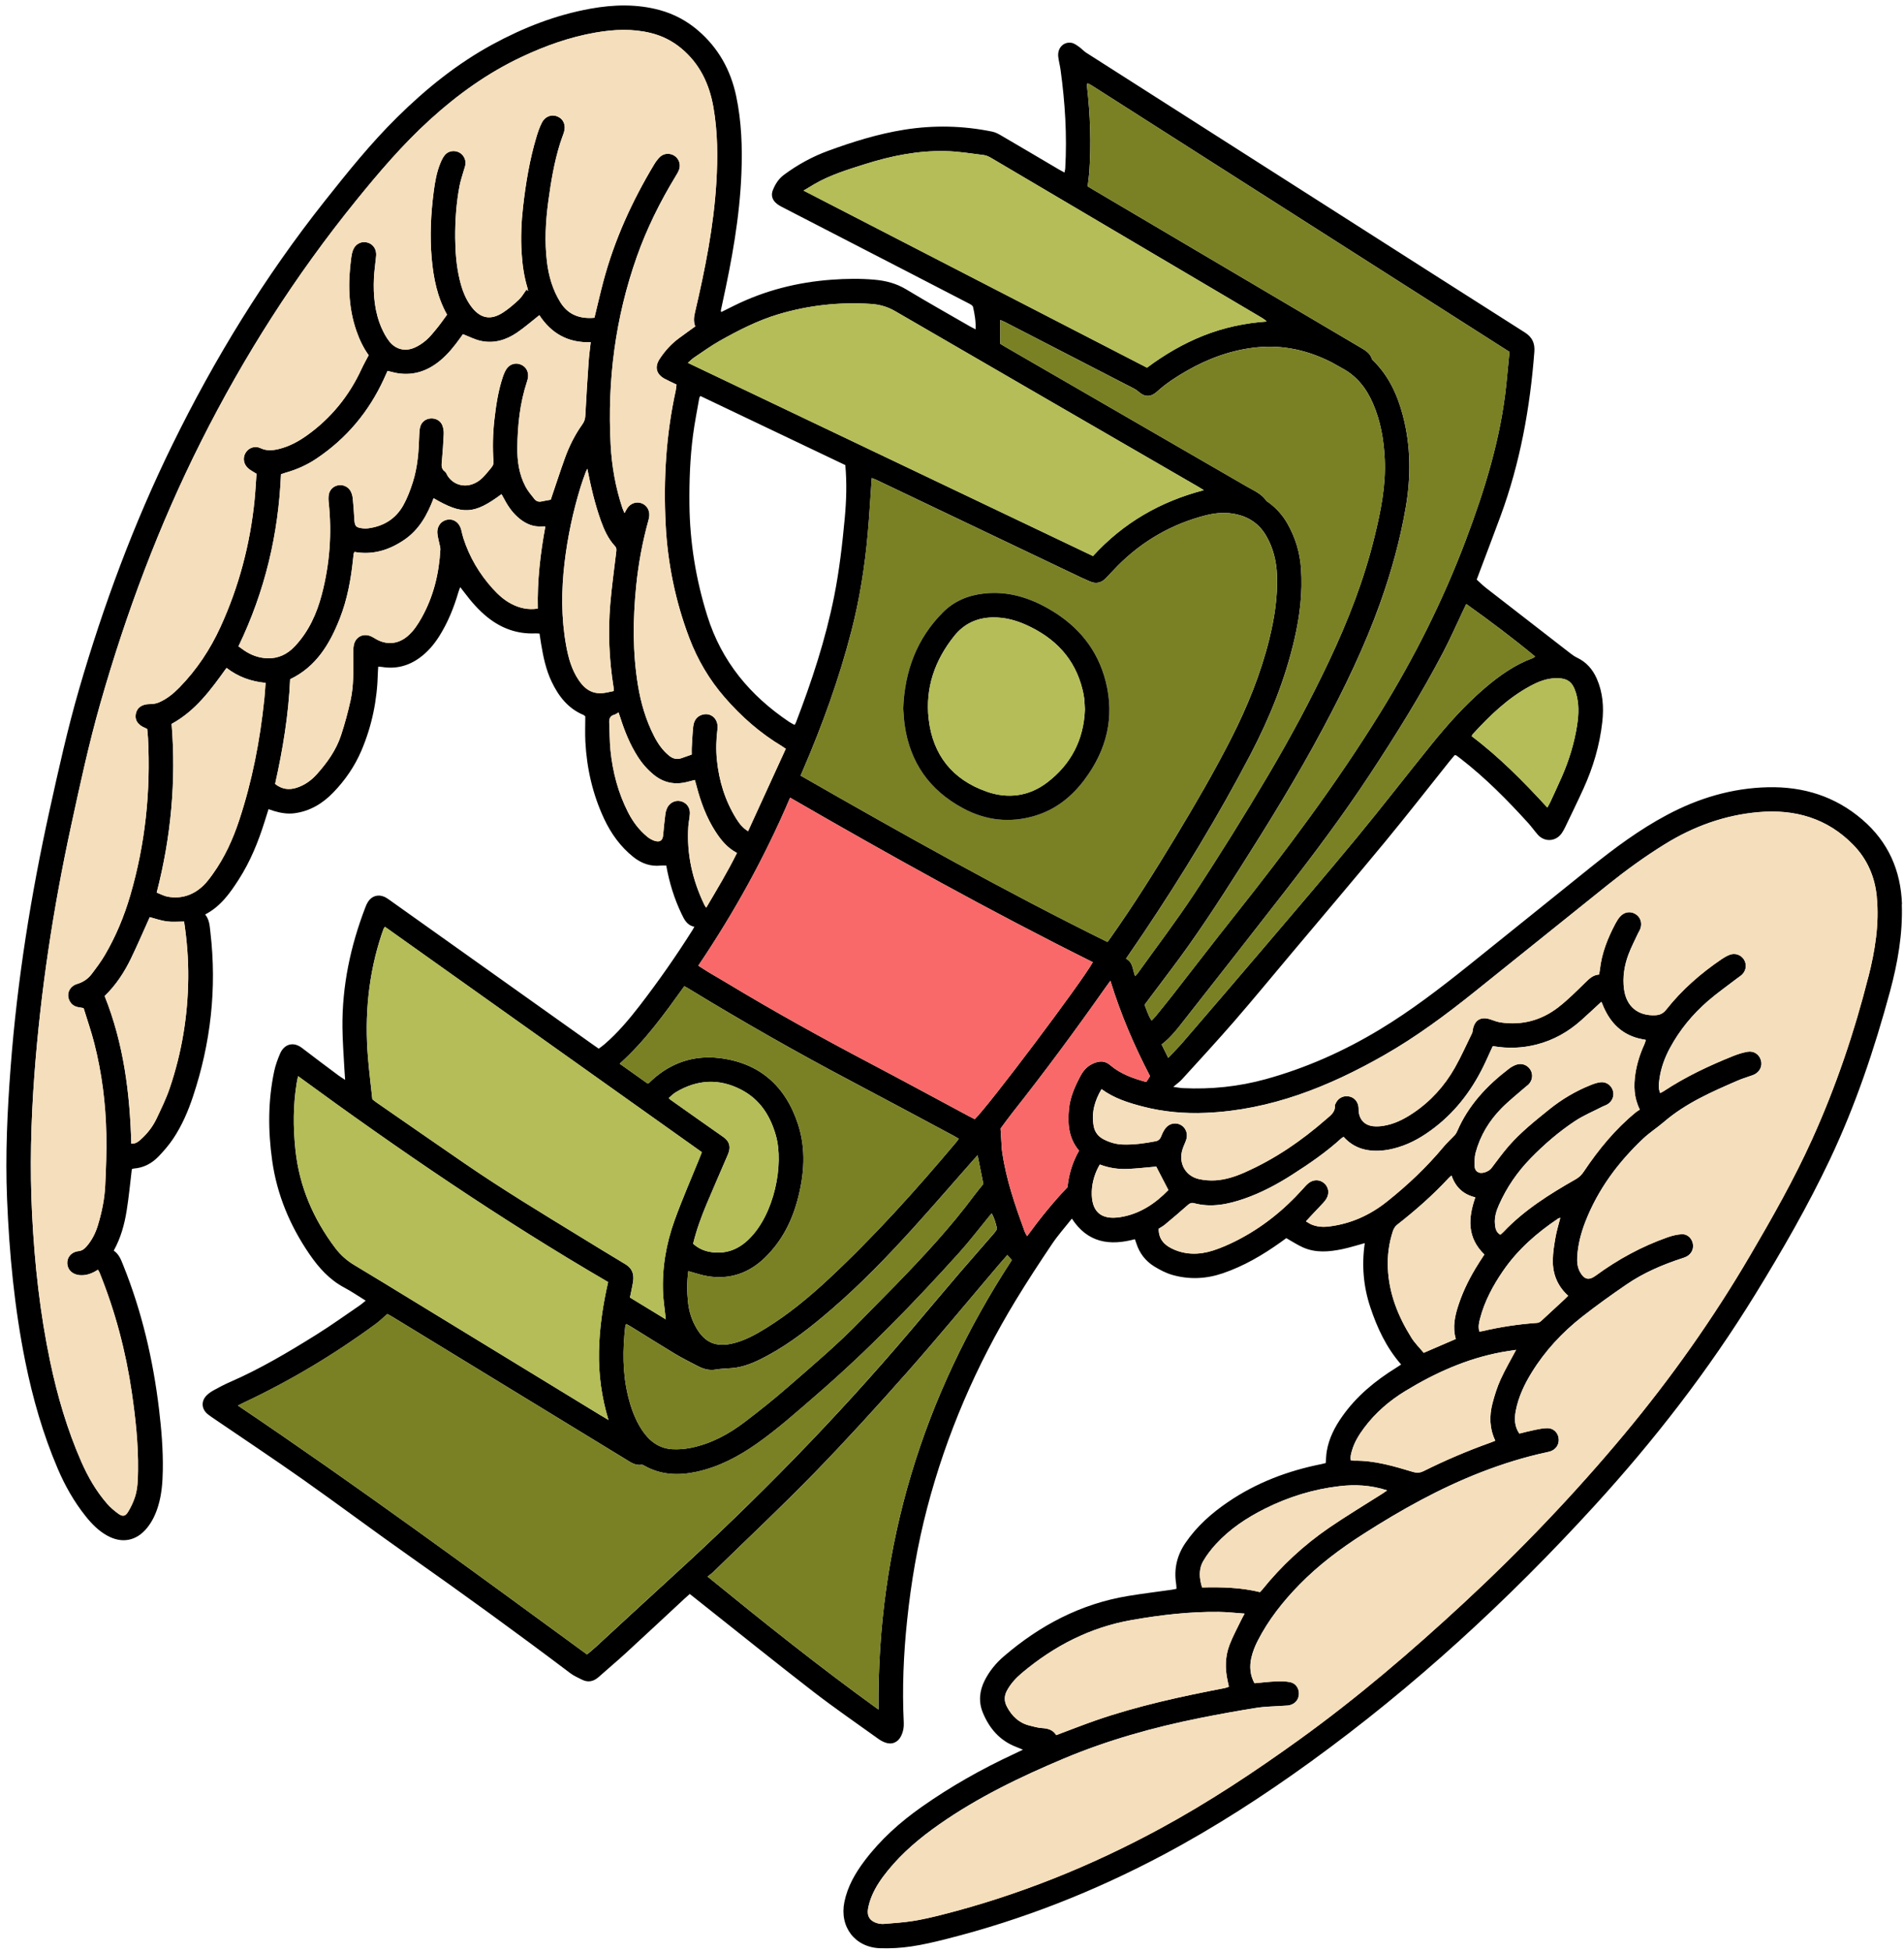 <svg width="200" height="205" viewBox="0 0 200 205" fill="none" xmlns="http://www.w3.org/2000/svg">
<path d="M199.769 94.945C199.876 98.078 199.334 101.12 198.523 104.126C196.889 110.16 194.903 116.068 192.224 121.726C189.908 126.616 187.21 131.297 184.377 135.904C179.476 143.875 173.772 151.229 167.465 158.127C158.405 168.037 148.57 177.091 137.684 184.974C132.725 188.563 127.595 191.883 122.182 194.76C114.954 198.599 107.399 201.573 99.467 203.578C98.229 203.891 96.983 204.191 95.724 204.375C94.651 204.535 93.553 204.598 92.47 204.565C89.808 204.485 88.163 202.323 88.696 199.705C89.029 198.085 89.829 196.693 90.806 195.395C92.486 193.165 94.535 191.327 96.816 189.724C99.874 187.57 103.117 185.744 106.505 184.171C106.788 184.039 107.069 183.901 107.451 183.717C107.157 183.596 106.942 183.502 106.728 183.42C105.014 182.76 103.92 181.478 103.24 179.831C102.77 178.686 102.88 177.531 103.444 176.426C103.936 175.46 104.61 174.635 105.427 173.931C109.22 170.669 113.502 168.405 118.478 167.58C120.004 167.327 121.544 167.143 123.076 166.923C123.239 166.901 123.395 166.862 123.582 166.827C123.569 166.629 123.569 166.464 123.544 166.301C123.294 164.736 123.637 163.301 124.526 162C125.711 160.261 127.26 158.892 128.987 157.715C131.974 155.679 135.283 154.431 138.814 153.729C138.954 153.699 139.095 153.66 139.257 153.622C139.293 153.196 139.298 152.78 139.367 152.373C139.595 151.023 140.206 149.837 140.987 148.729C142.486 146.603 144.447 144.986 146.639 143.627C146.812 143.52 146.98 143.404 147.178 143.275C145.619 141.49 144.662 139.43 143.938 137.252C143.212 135.073 143.025 132.834 143.358 130.53C142.535 130.752 141.782 130.994 141.012 131.157C139.623 131.445 138.22 131.577 136.875 130.981C136.289 130.722 135.75 130.362 135.115 130.004C134.972 130.109 134.738 130.279 134.504 130.447C132.62 131.789 130.634 132.95 128.434 133.698C126.679 134.295 124.894 134.372 123.118 133.858C122.466 133.668 121.836 133.338 121.253 132.98C120.331 132.416 119.696 131.591 119.363 130.552C119.319 130.414 119.267 130.282 119.212 130.117C116.561 130.829 114.245 130.499 112.592 127.952C111.871 128.868 111.129 129.696 110.513 130.612C109.203 132.559 107.916 134.52 106.698 136.525C102.55 143.349 99.412 150.613 97.388 158.344C96.373 162.22 95.699 166.161 95.284 170.146C94.909 173.716 94.758 177.292 94.934 180.878C94.959 181.376 94.874 181.833 94.656 182.276C94.324 182.952 93.686 183.227 92.981 182.966C92.728 182.873 92.484 182.738 92.264 182.581C89.986 180.942 87.67 179.352 85.448 177.639C81.553 174.627 77.717 171.538 73.858 168.482C73.401 168.119 72.945 167.759 72.455 167.368C72.254 167.547 72.081 167.693 71.916 167.847C69.842 169.77 67.777 171.703 65.692 173.615C64.782 174.451 63.827 175.24 62.909 176.065C62.367 176.552 61.786 176.698 61.123 176.36C60.717 176.151 60.282 175.972 59.922 175.697C54.336 171.48 48.672 167.374 42.949 163.347C39.214 160.721 35.559 157.981 31.826 155.349C28.746 153.179 25.605 151.092 22.489 148.968C22.263 148.814 22.035 148.663 21.823 148.492C21.16 147.953 21.102 147.12 21.705 146.518C21.925 146.298 22.192 146.116 22.464 145.968C23.014 145.665 23.572 145.371 24.147 145.12C27.327 143.737 30.297 141.971 33.229 140.142C34.791 139.169 36.287 138.088 37.811 137.051C37.998 136.922 38.169 136.768 38.413 136.569C37.619 136.08 36.928 135.601 36.191 135.211C34.621 134.383 33.487 133.12 32.506 131.688C30.462 128.703 29.092 125.447 28.589 121.855C28.149 118.719 28.143 115.587 28.803 112.476C28.938 111.846 29.164 111.23 29.417 110.636C29.829 109.665 30.781 109.31 31.722 110.036C32.998 111.021 34.296 111.981 35.586 112.946C35.765 113.078 35.96 113.194 36.252 113.386C36.221 112.927 36.194 112.583 36.175 112.239C36.1 110.795 35.988 109.354 35.971 107.91C35.924 103.54 36.813 99.34 38.378 95.272C38.452 95.077 38.537 94.882 38.647 94.706C39.038 94.076 39.723 93.867 40.394 94.175C40.6 94.271 40.79 94.409 40.977 94.541C48.045 99.566 55.114 104.591 62.182 109.616C62.403 109.772 62.628 109.926 62.892 110.111C63.093 109.959 63.296 109.822 63.483 109.66C64.889 108.452 66.077 107.038 67.205 105.581C69.174 103.023 71.025 100.38 72.747 97.648C72.802 97.561 72.849 97.47 72.939 97.31C72.158 97.156 71.875 96.551 71.583 95.941C70.819 94.345 70.304 92.67 69.985 90.882C69.796 90.882 69.611 90.866 69.435 90.882C68.33 91.006 67.373 90.66 66.517 89.975C65.164 88.891 64.182 87.519 63.453 85.965C62.26 83.41 61.638 80.706 61.489 77.895C61.443 76.999 61.481 76.096 61.481 75.222C61.404 75.156 61.363 75.101 61.305 75.076C59.677 74.399 58.681 73.118 57.947 71.58C57.344 70.318 57.064 68.967 56.838 67.6C56.781 67.251 56.728 66.902 56.671 66.525C56.508 66.517 56.365 66.5 56.225 66.506C54.341 66.588 52.685 65.991 51.219 64.822C50.279 64.072 49.498 63.169 48.78 62.212C48.656 62.047 48.527 61.885 48.342 61.648C48.26 61.874 48.191 62.033 48.144 62.199C47.671 63.813 47.044 65.362 46.145 66.792C45.592 67.669 44.935 68.445 44.09 69.061C42.894 69.935 41.576 70.266 40.116 70.029C40.014 70.013 39.91 70.01 39.731 69.996C39.717 70.227 39.695 70.45 39.69 70.67C39.626 73.486 39.074 76.201 37.971 78.794C37.267 80.453 36.257 81.919 35.011 83.209C33.897 84.364 32.569 85.173 30.935 85.39C30.19 85.489 29.475 85.362 28.768 85.151C28.592 85.098 28.421 85.035 28.207 84.961C28.061 85.426 27.921 85.863 27.786 86.3C27.118 88.426 26.281 90.475 25.071 92.359C24.147 93.795 23.171 95.176 21.553 96.02C22.013 96.59 22.027 97.25 22.101 97.885C22.791 103.787 22.137 109.55 20.258 115.174C19.747 116.706 19.103 118.191 18.206 119.542C17.758 120.216 17.216 120.843 16.655 121.428C15.956 122.155 15.093 122.617 14.059 122.696C13.998 122.702 13.938 122.727 13.88 122.746C13.861 122.751 13.85 122.771 13.847 122.773C13.668 124.237 13.536 125.694 13.302 127.133C13.069 128.58 12.683 129.993 11.946 131.316C12.505 131.696 12.708 132.265 12.937 132.832C14.898 137.7 16.08 142.763 16.704 147.967C16.958 150.09 17.136 152.219 17.101 154.362C17.079 155.644 16.988 156.917 16.608 158.152C16.355 158.98 15.995 159.758 15.445 160.432C14.32 161.815 12.793 162.099 11.237 161.227C10.343 160.726 9.641 160.011 9.009 159.219C7.782 157.687 6.825 155.996 6.058 154.197C4.515 150.58 3.437 146.823 2.658 142.975C1.517 137.334 0.975 131.63 0.741 125.884C0.551 121.247 0.769 116.626 1.121 112.008C1.814 102.907 3.255 93.919 5.222 85.013C6.157 80.78 7.095 76.55 8.302 72.383C10.865 63.557 14.053 54.965 18.099 46.708C22.546 37.635 27.811 29.062 34.095 21.13C36.518 18.074 38.955 15.035 41.739 12.293C44.75 9.322 48.018 6.684 51.75 4.657C54.99 2.897 58.392 1.566 62.031 0.911C64.465 0.474 66.899 0.403 69.32 1.065C70.822 1.478 72.153 2.196 73.33 3.205C75.461 5.034 76.749 7.356 77.329 10.087C77.898 12.768 77.986 15.486 77.879 18.217C77.7 22.821 76.87 27.326 75.888 31.812C75.83 32.079 75.772 32.343 75.717 32.61C75.712 32.645 75.736 32.69 75.756 32.767C76.21 32.541 76.652 32.321 77.098 32.101C80.33 30.5 83.757 29.634 87.349 29.37C88.856 29.26 90.36 29.235 91.868 29.37C93.05 29.474 94.153 29.758 95.193 30.387C97.396 31.719 99.646 32.978 101.876 34.266C102.052 34.367 102.237 34.453 102.479 34.579C102.514 33.729 102.377 32.973 102.209 32.227C102.179 32.09 101.964 31.966 101.81 31.884C99.692 30.784 97.572 29.689 95.449 28.594C91.001 26.3 86.551 24.009 82.106 21.713C81.867 21.589 81.628 21.44 81.441 21.251C81.091 20.893 80.99 20.439 81.18 19.972C81.43 19.345 81.774 18.786 82.337 18.365C83.779 17.296 85.335 16.44 87.016 15.827C89.612 14.878 92.25 14.056 94.992 13.618C98.086 13.126 101.169 13.192 104.239 13.825C104.577 13.893 104.904 14.075 105.207 14.254C107.234 15.436 109.253 16.63 111.272 17.821C111.431 17.914 111.596 17.997 111.816 18.115C111.849 17.939 111.89 17.807 111.896 17.675C112.094 14.21 111.877 10.766 111.404 7.334C111.34 6.877 111.219 6.431 111.162 5.972C111.052 5.056 111.703 4.352 112.564 4.501C112.85 4.55 113.117 4.762 113.367 4.935C113.62 5.111 113.827 5.361 114.085 5.527C123.002 11.217 131.922 16.902 140.838 22.59C147.285 26.702 153.724 30.819 160.182 34.915C160.96 35.407 161.238 36.064 161.172 36.925C160.721 42.819 159.679 48.595 157.63 54.162C156.871 56.225 156.084 58.276 155.311 60.334C155.253 60.488 155.196 60.645 155.116 60.859C155.44 61.151 155.748 61.462 156.089 61.728C159.049 64.03 162.011 66.327 164.979 68.621C165.193 68.786 165.422 68.943 165.664 69.058C166.64 69.523 167.297 70.282 167.726 71.253C168.37 72.713 168.483 74.254 168.307 75.813C168.034 78.247 167.347 80.571 166.335 82.796C165.71 84.169 165.048 85.522 164.396 86.881C164.297 87.087 164.181 87.288 164.052 87.48C163.436 88.377 162.242 88.451 161.524 87.632C161.18 87.238 160.875 86.806 160.526 86.419C158.326 83.996 156.029 81.674 153.435 79.664C153.287 79.548 153.136 79.433 152.984 79.325C152.954 79.303 152.904 79.303 152.808 79.281C152.638 79.482 152.448 79.699 152.269 79.925C150.019 82.739 147.805 85.585 145.511 88.363C142.241 92.321 138.916 96.229 135.613 100.16C133.63 102.517 131.674 104.896 129.655 107.223C127.857 109.294 125.992 111.31 124.146 113.342C123.912 113.598 123.621 113.799 123.241 114.121C123.659 114.178 123.954 114.239 124.251 114.255C127.202 114.396 130.109 114.099 132.959 113.312C137.205 112.14 141.185 110.364 144.953 108.086C148.226 106.109 151.249 103.787 154.227 101.406C158.529 97.962 162.811 94.496 167.11 91.047C169.63 89.026 172.221 87.103 175.081 85.58C178.398 83.811 181.924 82.747 185.703 82.662C189.422 82.576 192.774 83.61 195.629 86.067C198.347 88.404 199.664 91.394 199.788 94.95L199.769 94.945ZM196.265 102.558C196.96 99.805 197.417 97.019 197.139 94.164C196.936 92.073 196.149 90.231 194.678 88.718C191.935 85.899 188.517 84.933 184.699 85.272C181.157 85.582 177.889 86.771 174.866 88.641C172.776 89.934 170.796 91.372 168.882 92.907C164.222 96.642 159.571 100.385 154.912 104.12C151.87 106.56 148.743 108.881 145.344 110.815C139.549 114.11 133.473 116.547 126.704 116.844C124.449 116.943 122.221 116.753 120.04 116.186C118.524 115.793 117.023 115.325 115.703 114.354C114.974 115.592 114.624 116.852 114.88 118.238C114.996 118.879 115.364 119.344 115.942 119.635C116.563 119.952 117.221 120.147 117.928 120.169C119.088 120.207 120.224 120.051 121.36 119.831C121.696 119.767 121.855 119.605 121.973 119.302C122.094 118.994 122.24 118.678 122.449 118.425C123.079 117.663 124.262 117.872 124.592 118.78C124.729 119.157 124.672 119.52 124.523 119.88C124.402 120.169 124.273 120.458 124.185 120.76C123.783 122.155 124.526 123.483 125.931 123.799C126.495 123.926 127.095 123.97 127.672 123.934C128.748 123.865 129.765 123.527 130.747 123.095C133.899 121.704 136.705 119.781 139.29 117.52C139.744 117.124 140.272 116.783 140.214 116.065C140.209 116.007 140.253 115.947 140.277 115.889C140.525 115.323 141.039 115.026 141.642 115.111C142.219 115.191 142.64 115.642 142.7 116.263C142.714 116.387 142.7 116.514 142.711 116.64C142.783 117.561 143.341 118.158 144.26 118.252C144.587 118.285 144.931 118.266 145.258 118.216C146.422 118.043 147.448 117.526 148.413 116.879C150.259 115.644 151.716 114.038 152.808 112.118C153.479 110.938 154.029 109.69 154.629 108.469C154.673 108.378 154.676 108.268 154.692 108.163C154.868 107.088 155.57 106.684 156.598 107.049C156.931 107.168 157.272 107.297 157.619 107.349C159.871 107.685 161.918 107.129 163.7 105.746C164.704 104.965 165.609 104.051 166.522 103.16C166.934 102.756 167.325 102.365 167.966 102.321C168.001 102.104 168.034 101.961 168.051 101.815C168.238 100.077 168.876 98.49 169.687 96.964C169.825 96.708 169.982 96.452 170.174 96.235C170.628 95.729 171.285 95.644 171.822 95.99C172.35 96.331 172.531 96.98 172.27 97.599C172.212 97.734 172.127 97.855 172.064 97.987C171.723 98.727 171.338 99.453 171.054 100.215C170.617 101.384 170.422 102.605 170.587 103.856C170.829 105.677 172.047 106.675 173.863 106.596C174.36 106.574 174.704 106.406 175.023 106.001C176.66 103.928 178.629 102.211 180.807 100.729C181.082 100.542 181.377 100.366 181.685 100.248C182.251 100.028 182.856 100.248 183.175 100.734C183.494 101.221 183.439 101.859 183.016 102.297C182.859 102.459 182.656 102.58 182.474 102.72C181.445 103.512 180.378 104.258 179.399 105.105C177.79 106.502 176.445 108.128 175.425 110.012C174.861 111.054 174.459 112.149 174.303 113.323C174.239 113.791 174.176 114.272 174.382 114.767C174.52 114.696 174.633 114.649 174.732 114.583C177.031 113.062 179.512 111.896 182.062 110.872C182.543 110.68 183.052 110.52 183.56 110.43C184.218 110.311 184.787 110.707 184.966 111.318C185.145 111.926 184.861 112.536 184.256 112.828C184.124 112.891 183.981 112.93 183.844 112.979C183.412 113.136 182.966 113.268 182.546 113.45C179.817 114.632 177.089 115.82 174.795 117.787C174.083 118.398 173.279 118.912 172.597 119.555C169.979 122.028 167.861 124.867 166.538 128.247C166.073 129.44 165.746 130.675 165.672 131.963C165.642 132.513 165.688 133.052 165.961 133.55C166.395 134.344 166.888 134.471 167.605 133.943C169.935 132.235 172.446 130.865 175.172 129.908C175.639 129.743 176.14 129.619 176.629 129.589C177.215 129.553 177.669 129.969 177.807 130.527C177.941 131.071 177.702 131.627 177.196 131.916C177.053 131.998 176.891 132.051 176.731 132.103C174.652 132.779 172.647 133.635 170.84 134.872C169.25 135.959 167.682 137.084 166.167 138.272C164.079 139.914 162.283 141.845 160.883 144.119C160.122 145.357 159.503 146.661 159.222 148.099C159.06 148.933 159.063 149.758 159.591 150.522C160.152 150.387 160.694 150.239 161.246 150.129C161.676 150.044 162.113 149.956 162.547 149.953C163.136 149.953 163.593 150.374 163.703 150.921C163.821 151.515 163.554 152.068 163.004 152.324C162.836 152.404 162.649 152.448 162.465 152.486C160.127 152.987 157.852 153.699 155.622 154.56C151.227 156.262 147.14 158.548 143.182 161.081C140.775 162.621 138.501 164.327 136.496 166.376C134.757 168.152 133.228 170.086 132.095 172.308C131.812 172.864 131.578 173.461 131.44 174.066C131.234 174.973 131.303 175.881 131.768 176.736C132.551 176.668 133.28 176.577 134.009 176.544C134.507 176.522 135.019 176.525 135.505 176.621C136.108 176.742 136.457 177.275 136.435 177.872C136.416 178.444 136.058 178.893 135.472 179.041C135.272 179.091 135.06 179.088 134.851 179.102C133.891 179.173 132.92 179.173 131.971 179.322C129.988 179.635 128.011 179.996 126.041 180.389C121.146 181.368 116.354 182.71 111.742 184.647C107.176 186.564 102.732 188.703 98.658 191.553C96.656 192.953 94.799 194.504 93.254 196.41C92.591 197.227 91.989 198.085 91.582 199.059C91.397 199.499 91.254 199.966 91.174 200.437C91.042 201.212 91.408 201.735 92.167 201.938C92.387 201.996 92.627 202.026 92.849 202.007C93.87 201.922 94.893 201.859 95.902 201.699C96.915 201.54 97.916 201.303 98.909 201.053C106.945 199.015 114.575 195.945 121.863 191.996C126.957 189.234 131.77 186.046 136.465 182.663C142.544 178.285 148.223 173.428 153.719 168.339C159.725 162.778 165.369 156.878 170.609 150.594C175.529 144.697 179.952 138.44 183.838 131.809C186.171 127.831 188.445 123.821 190.346 119.621C192.838 114.115 194.771 108.408 196.254 102.55L196.265 102.558ZM172.727 109.657C172.79 109.514 172.828 109.36 172.886 109.186C172.584 109.126 172.336 109.087 172.097 109.024C170.342 108.568 169.203 107.415 168.477 105.803C168.389 105.605 168.307 105.405 168.213 105.182C167.46 105.878 166.775 106.524 166.071 107.148C164.72 108.35 163.18 109.219 161.422 109.668C159.921 110.053 158.405 110.116 156.805 109.838C156.546 110.405 156.304 110.938 156.059 111.467C154.8 114.189 153.078 116.558 150.685 118.398C149.532 119.283 148.298 120.029 146.895 120.452C146.416 120.598 145.924 120.719 145.429 120.777C143.79 120.969 142.296 120.664 141.135 119.368C141.034 119.434 140.957 119.467 140.896 119.522C139.298 120.983 137.516 122.199 135.698 123.362C134.122 124.369 132.477 125.241 130.709 125.857C128.987 126.453 127.235 126.819 125.411 126.33C125.134 126.255 124.958 126.357 124.749 126.544C123.97 127.24 123.167 127.911 122.367 128.58C122.163 128.75 121.921 128.877 121.712 129.011C121.698 130.048 122.243 130.67 123.063 131.077C124.493 131.789 125.984 131.767 127.466 131.286C128.277 131.022 129.069 130.673 129.834 130.288C132.521 128.934 134.834 127.083 136.842 124.85C137.037 124.633 137.23 124.404 137.458 124.223C137.984 123.805 138.657 123.832 139.125 124.261C139.576 124.677 139.659 125.307 139.326 125.868C139.229 126.027 139.108 126.176 138.982 126.313C138.539 126.789 138.091 127.257 137.645 127.73C137.505 127.878 137.37 128.029 137.18 128.238C137.409 128.371 137.574 128.489 137.755 128.566C138.33 128.805 138.924 128.855 139.543 128.783C141.856 128.514 143.891 127.598 145.698 126.156C147.868 124.429 149.874 122.534 151.65 120.397C152.008 119.965 152.434 119.588 152.816 119.176C152.926 119.058 153.012 118.906 153.075 118.755C154.247 116.04 156.197 113.969 158.51 112.206C158.741 112.03 159.005 111.885 159.277 111.788C159.846 111.588 160.452 111.821 160.754 112.316C161.059 112.817 160.982 113.439 160.553 113.873C160.465 113.961 160.358 114.03 160.262 114.112C159.412 114.858 158.518 115.556 157.726 116.36C156.428 117.674 155.484 119.231 155.003 121.03C154.882 121.484 154.893 121.979 154.901 122.454C154.907 122.751 155.055 123.024 155.383 123.125C155.751 123.241 156.408 122.985 156.656 122.661C157.253 121.88 157.828 121.076 158.471 120.337C159.728 118.893 161.222 117.704 162.707 116.505C164.055 115.419 165.523 114.544 167.132 113.909C167.46 113.78 167.806 113.661 168.153 113.628C168.755 113.576 169.269 113.972 169.429 114.533C169.583 115.064 169.36 115.633 168.862 115.944C168.706 116.043 168.519 116.095 168.351 116.181C167.366 116.687 166.329 117.116 165.413 117.726C163.736 118.838 162.209 120.158 160.801 121.599C159.398 123.032 158.273 124.668 157.456 126.506C157.173 127.144 156.967 127.804 157.033 128.514C157.071 128.948 157.14 129.385 157.602 129.641C157.72 129.534 157.833 129.446 157.932 129.341C160.122 127.034 162.787 125.37 165.521 123.813C165.892 123.601 166.137 123.351 166.359 123.021C167.916 120.697 169.676 118.543 171.857 116.767C171.984 116.662 172.133 116.585 172.248 116.508C171.621 115.232 171.599 114.005 171.781 112.765C171.94 111.681 172.273 110.647 172.727 109.651V109.657ZM165.669 76.094C165.842 74.963 165.873 73.844 165.534 72.738C165.177 71.569 164.629 71.19 163.414 71.212C162.443 71.231 161.576 71.583 160.743 72.031C158.37 73.313 156.466 75.159 154.667 77.128C154.643 77.155 154.637 77.202 154.596 77.306C157.487 79.488 160.036 82.067 162.536 84.793C162.666 84.554 162.762 84.4 162.839 84.235C163.251 83.341 163.667 82.453 164.063 81.553C164.827 79.801 165.383 77.989 165.672 76.094H165.669ZM164.374 136.402C164.486 136.294 164.596 136.182 164.723 136.052C163.593 135.032 163.095 133.767 163.111 132.323C163.119 131.511 163.257 130.7 163.397 129.897C163.516 129.223 163.722 128.569 163.898 127.87C163.796 127.9 163.733 127.906 163.689 127.936C161.442 129.438 159.431 131.195 157.888 133.437C156.827 134.98 155.946 136.619 155.468 138.445C155.358 138.866 155.251 139.298 155.394 139.807C155.52 139.793 155.603 139.796 155.68 139.776C157.577 139.328 159.503 139.039 161.447 138.902C161.714 138.883 161.854 138.729 162.022 138.575C162.803 137.846 163.59 137.125 164.374 136.399V136.402ZM161.015 69.097C161.087 69.069 161.147 69.006 161.249 68.934C158.906 66.993 156.505 65.191 154.018 63.42C153.908 63.651 153.82 63.835 153.73 64.022C153.028 65.496 152.374 66.995 151.617 68.442C149.296 72.881 146.65 77.128 143.897 81.308C141.075 85.596 137.995 89.703 134.845 93.751C131.427 98.149 127.991 102.533 124.545 106.912C123.783 107.88 123.054 108.881 122.02 109.671C122.243 110.122 122.46 110.559 122.713 111.076C123.269 110.485 123.775 109.987 124.234 109.453C127.13 106.087 130.024 102.723 132.904 99.34C136.122 95.558 139.35 91.79 142.511 87.964C145.151 84.768 147.684 81.482 150.292 78.258C152.03 76.105 153.867 74.039 155.979 72.237C157.5 70.939 159.118 69.792 161.015 69.097ZM157.632 144.832C158.094 143.806 158.672 142.835 159.255 141.735C158.719 141.817 158.224 141.883 157.734 141.974C154.082 142.651 150.754 144.144 147.61 146.061C145.938 147.082 144.464 148.349 143.284 149.934C142.744 150.66 142.269 151.422 142.016 152.299C141.919 152.632 141.812 152.97 141.897 153.341C142.04 153.355 142.145 153.372 142.244 153.372C144.37 153.336 146.381 153.944 148.383 154.541C148.831 154.675 149.147 154.656 149.543 154.461C151.813 153.333 154.137 152.338 156.524 151.488C156.697 151.427 156.865 151.356 157.066 151.276C156.452 149.991 156.433 148.685 156.763 147.379C156.986 146.512 157.261 145.646 157.63 144.832H157.632ZM158.227 40.349C158.342 39.227 158.447 38.102 158.559 36.947C143.938 27.623 129.334 18.316 114.732 9.006C114.591 8.915 114.44 8.843 114.294 8.764C114.281 8.755 114.253 8.764 114.234 8.772C114.217 8.78 114.206 8.797 114.182 8.819C114.182 8.89 114.173 8.973 114.182 9.055C114.523 12.081 114.638 15.114 114.415 18.154C114.382 18.605 114.308 19.053 114.248 19.565C114.435 19.677 114.682 19.829 114.932 19.977C124.24 25.47 133.544 30.962 142.852 36.455C143.377 36.766 143.916 37.057 144.114 37.701C144.136 37.775 144.213 37.833 144.274 37.893C145.888 39.491 146.796 41.477 147.362 43.633C148.201 46.827 148.218 50.05 147.659 53.293C147.071 56.709 146.147 60.037 144.986 63.293C143.35 67.875 141.226 72.257 138.938 76.539C136.265 81.548 133.283 86.38 130.236 91.171C127.931 94.796 125.59 98.394 122.994 101.821C122.072 103.039 121.162 104.26 120.227 105.506C120.45 106.034 120.598 106.615 120.97 107.159C121.146 106.97 121.297 106.827 121.426 106.667C122.006 105.952 122.59 105.237 123.156 104.511C125.337 101.722 127.491 98.911 129.694 96.138C135.142 89.276 140.39 82.279 145.003 74.812C148.562 69.053 151.579 63.046 153.969 56.714C155.971 51.409 157.643 46.021 158.227 40.347V40.349ZM155.311 132.661C155.512 132.345 155.718 132.034 155.922 131.723C154.101 129.955 154.208 127.908 154.973 125.719C153.721 125.428 152.893 124.663 152.473 123.428C152.343 123.541 152.261 123.604 152.192 123.678C150.525 125.485 148.683 127.097 146.749 128.61C146.554 128.764 146.397 129.022 146.317 129.267C145.899 130.532 145.726 131.836 145.786 133.167C145.905 135.838 146.865 138.231 148.262 140.461C148.622 141.036 149.123 141.526 149.554 142.048C150.721 141.545 151.81 141.075 152.924 140.593C152.555 139.325 152.833 138.126 153.229 136.946C153.738 135.428 154.458 134.012 155.317 132.664L155.311 132.661ZM144.386 56.351C145.036 53.681 145.586 50.996 145.456 48.221C145.363 46.2 145.03 44.227 144.216 42.357C143.528 40.773 142.522 39.477 140.965 38.655C140.596 38.46 140.242 38.232 139.87 38.042C137.406 36.79 134.801 36.191 132.037 36.466C129.394 36.733 126.946 37.624 124.65 38.938C123.558 39.563 122.504 40.245 121.566 41.095C120.86 41.736 120.246 41.714 119.564 41.106C119.443 40.996 119.303 40.897 119.157 40.822C114.638 38.49 110.116 36.16 105.592 33.831C105.43 33.748 105.262 33.682 105.072 33.6V36.1C105.248 36.207 105.422 36.32 105.603 36.422C114.069 41.315 122.535 46.205 130.998 51.103C131.718 51.519 132.51 51.84 133.005 52.567C133.06 52.649 133.17 52.693 133.253 52.756C134.078 53.359 134.744 54.11 135.244 54.992C136.072 56.453 136.548 58.026 136.663 59.704C136.839 62.215 136.537 64.677 135.97 67.119C134.991 71.349 133.382 75.337 131.377 79.174C127.986 85.659 124.19 91.897 120.114 97.97C119.52 98.853 118.915 99.728 118.277 100.663C119.028 101.037 118.962 101.821 119.231 102.495C119.339 102.385 119.416 102.319 119.473 102.239C121.462 99.464 123.533 96.746 125.411 93.9C128.11 89.813 130.698 85.651 133.195 81.432C135.511 77.516 137.659 73.525 139.604 69.413C141.598 65.197 143.284 60.881 144.386 56.346V56.351ZM145.159 156.865C145.324 156.76 145.484 156.645 145.712 156.488C144.012 155.938 142.37 155.85 140.723 156.042C137.975 156.361 135.362 157.164 132.89 158.399C130.967 159.359 129.188 160.536 127.725 162.129C127.232 162.665 126.778 163.254 126.41 163.878C125.89 164.756 125.967 165.704 126.27 166.681C128.341 166.629 130.365 166.681 132.348 167.17C132.441 167.071 132.516 166.997 132.582 166.92C134.603 164.406 136.955 162.233 139.609 160.413C141.419 159.172 143.308 158.042 145.159 156.862V156.865ZM133.327 67.114C133.874 64.908 134.221 62.68 134.138 60.4C134.083 58.934 133.745 57.539 133.003 56.26C132.315 55.075 131.286 54.335 129.955 54.019C128.849 53.758 127.744 53.832 126.657 54.107C123.085 55.02 120.001 56.797 117.402 59.407C116.973 59.839 116.574 60.295 116.145 60.727C115.67 61.206 115.114 61.335 114.481 61.046C114.176 60.906 113.865 60.782 113.563 60.639C110.746 59.3 107.933 57.955 105.116 56.612C100.771 54.539 96.425 52.468 92.079 50.397C91.906 50.314 91.722 50.254 91.57 50.193C91.43 52.19 91.323 54.11 91.152 56.027C90.847 59.473 90.305 62.883 89.442 66.236C88.149 71.256 86.391 76.113 84.342 80.868C84.254 81.072 84.166 81.275 84.098 81.438C94.728 87.527 105.35 93.487 116.335 98.911C116.484 98.705 116.607 98.537 116.726 98.366C119.119 94.975 121.319 91.463 123.467 87.915C125.516 84.526 127.505 81.108 129.306 77.582C131.017 74.232 132.422 70.769 133.33 67.111L133.327 67.114ZM133.052 33.759C132.893 33.597 132.73 33.479 132.557 33.377C131.135 32.533 129.71 31.694 128.286 30.852C120.263 26.116 112.243 21.377 104.217 16.644C103.953 16.487 103.656 16.325 103.361 16.286C101.992 16.113 100.619 15.887 99.244 15.863C96.395 15.81 93.625 16.363 90.913 17.218C89.076 17.799 87.23 18.354 85.55 19.328C85.192 19.534 84.84 19.754 84.408 20.013C96.48 26.234 108.458 32.406 120.483 38.606C122.342 37.219 124.287 36.084 126.402 35.242C128.536 34.395 130.747 33.922 133.052 33.757V33.759ZM130.362 170.133C130.458 169.932 130.571 169.737 130.736 169.429C129.768 169.363 128.899 169.258 128.027 169.25C124.96 169.214 121.927 169.572 118.909 170.097C114.523 170.861 110.719 172.825 107.336 175.669C106.706 176.2 106.159 176.8 105.765 177.531C105.466 178.092 105.477 178.653 105.774 179.212C106.299 180.202 107.05 180.917 108.164 181.189C108.59 181.294 109.019 181.423 109.454 181.448C110.072 181.484 110.606 181.632 110.95 182.188C111.197 182.091 111.39 182.017 111.585 181.946C112.762 181.508 113.931 181.049 115.117 180.636C119.539 179.102 124.102 178.128 128.684 177.24C128.819 177.212 128.946 177.154 129.086 177.108C129.039 176.882 129.001 176.701 128.959 176.519C128.668 175.221 128.682 173.928 129.163 172.685C129.501 171.81 129.955 170.98 130.362 170.133ZM126.448 51.467C126.195 51.31 126.039 51.211 125.876 51.117C115.257 44.97 104.632 38.831 94.021 32.667C93.21 32.197 92.374 31.969 91.466 31.911C88.174 31.702 84.948 32.049 81.782 32.992C79.595 33.644 77.587 34.675 75.615 35.781C74.669 36.312 73.786 36.958 72.882 37.563C72.681 37.698 72.507 37.882 72.254 38.099C86.496 44.888 100.655 51.637 114.809 58.384C118.005 54.888 121.877 52.663 126.448 51.467ZM122.727 124.955C122.295 124.118 121.885 123.326 121.454 122.493C120.496 122.575 119.501 122.694 118.5 122.74C117.477 122.79 116.467 122.636 115.529 122.276C115.037 123.09 114.715 124.107 114.685 125.095C114.616 127.207 115.626 128.123 117.672 127.801C119.704 127.482 121.355 126.379 122.727 124.955ZM120.628 113.276C120.686 113.191 120.736 113.1 120.802 112.993C119.141 109.808 117.73 106.519 116.638 102.982C116.39 103.323 116.217 103.556 116.049 103.796C112.938 108.216 109.726 112.561 106.373 116.8C105.933 117.352 105.523 117.93 105.1 118.497C105.144 119.228 105.19 119.957 105.237 120.689C105.245 120.793 105.262 120.898 105.278 120.999C105.694 123.876 106.643 126.605 107.633 129.319C107.688 129.468 107.779 129.6 107.886 129.803C109.209 127.991 110.565 126.299 112.135 124.652C112.259 123.376 112.636 122.058 113.345 120.823C112.243 119.514 112.132 117.988 112.292 116.409C112.416 115.18 112.911 114.074 113.486 112.993C113.824 112.358 114.248 111.893 114.946 111.621C115.59 111.37 116.096 111.395 116.624 111.846C117.716 112.778 119.031 113.235 120.4 113.612C120.488 113.485 120.562 113.384 120.628 113.282V113.276ZM102.385 117.515C103.769 116.227 113.684 103.056 114.792 101.029C104.005 95.663 93.479 89.81 82.995 83.754C80.363 89.939 77.142 95.781 73.349 101.395C73.756 101.653 74.086 101.873 74.424 102.077C75.09 102.475 75.761 102.861 76.427 103.259C81.306 106.202 86.29 108.958 91.329 111.612C94.794 113.436 98.235 115.303 101.684 117.152C101.92 117.278 102.16 117.399 102.385 117.512V117.515ZM106.285 132.309C106.126 132.13 105.98 131.968 105.812 131.778C105.482 132.155 105.204 132.466 104.932 132.785C101.728 136.55 98.581 140.365 95.305 144.07C92.129 147.662 88.894 151.213 85.55 154.651C82.087 158.207 78.465 161.606 74.909 165.072C74.746 165.231 74.554 165.358 74.326 165.542C80.225 170.353 86.072 175.031 92.28 179.503C92.118 162.253 96.936 146.619 106.285 132.309ZM104.478 129.413C104.594 129.281 104.75 129.075 104.717 128.945C104.594 128.434 104.462 127.917 104.167 127.408C104.049 127.545 103.967 127.639 103.89 127.735C102.853 128.998 101.863 130.301 100.771 131.514C96.026 136.776 91.1 141.856 85.729 146.493C83.699 148.245 81.705 150.038 79.504 151.581C77.571 152.94 75.511 154.032 73.176 154.538C71.275 154.95 69.433 154.887 67.694 153.905C67.603 153.856 67.493 153.787 67.406 153.801C66.737 153.908 66.242 153.539 65.725 153.223C57.556 148.237 49.388 143.253 41.222 138.266C41.032 138.151 40.831 138.049 40.688 137.969C40.259 138.341 39.901 138.696 39.503 138.99C35.141 142.202 30.512 144.969 25.608 147.277C25.443 147.354 25.283 147.439 24.994 147.585C37.492 156.004 49.55 164.863 61.663 173.719C61.971 173.458 62.292 173.197 62.6 172.916C65.208 170.52 67.802 168.111 70.417 165.727C79.367 157.58 87.822 148.955 95.655 139.724C97.322 137.76 98.977 135.786 100.652 133.827C101.918 132.348 103.213 130.89 104.486 129.416L104.478 129.413ZM103.293 124.319C103.103 123.376 102.902 122.38 102.688 121.302C102.495 121.514 102.355 121.662 102.223 121.814C100.088 124.231 97.982 126.676 95.814 129.064C93.138 132.009 90.369 134.87 87.349 137.472C85.253 139.279 83.091 141 80.646 142.323C79.612 142.884 78.55 143.393 77.381 143.589C76.663 143.71 75.918 143.674 75.203 143.8C74.49 143.927 73.877 143.743 73.275 143.426C72.477 143.011 71.669 142.609 70.898 142.147C69.356 141.22 67.835 140.258 66.302 139.312C66.135 139.207 65.959 139.119 65.775 139.017C65.725 139.138 65.686 139.193 65.681 139.251C65.406 141.699 65.381 144.141 65.967 146.556C66.275 147.827 66.707 149.048 67.43 150.143C68.192 151.298 69.218 152.098 70.651 152.17C71.292 152.203 71.952 152.145 72.579 152.018C74.694 151.592 76.55 150.583 78.248 149.293C79.779 148.129 81.287 146.925 82.739 145.66C85.377 143.363 88.053 141.108 90.484 138.586C91.647 137.381 92.844 136.206 94.01 135.004C96.945 131.985 99.819 128.907 102.336 125.518C102.633 125.12 102.954 124.74 103.295 124.314L103.293 124.319ZM100.476 119.888C100.553 119.795 100.617 119.693 100.707 119.566C100.52 119.456 100.364 119.357 100.199 119.269C96.653 117.377 93.116 115.468 89.56 113.595C83.685 110.501 77.923 107.212 72.254 103.757C72.15 103.694 72.043 103.636 71.886 103.548C69.82 106.422 67.774 109.283 65.095 111.689C66.11 112.41 67.089 113.103 68.032 113.774C68.129 113.73 68.151 113.727 68.167 113.714C68.275 113.615 68.379 113.51 68.486 113.411C70.489 111.574 72.898 110.782 75.544 111.092C79.771 111.588 82.516 114.027 83.828 118.048C84.689 120.686 84.483 123.34 83.779 125.978C83.162 128.285 82.098 130.348 80.368 132.034C78.685 133.676 76.68 134.38 74.345 134.003C73.671 133.896 73.016 133.66 72.304 133.47C72.147 134.57 72.158 135.654 72.274 136.743C72.381 137.738 72.681 138.665 73.198 139.521C74.072 140.973 75.214 141.449 76.872 141.08C78.204 140.786 79.373 140.131 80.511 139.424C82.852 137.972 84.969 136.223 86.98 134.353C91.821 129.85 96.227 124.944 100.479 119.888H100.476ZM88.732 54.434C88.905 52.58 88.966 50.724 88.793 48.834C83.724 46.417 78.649 43.999 73.569 41.579C73.509 41.686 73.462 41.736 73.454 41.791C73.228 43.089 72.967 44.382 72.796 45.688C72.48 48.1 72.395 50.526 72.419 52.957C72.461 56.965 73.102 60.865 74.303 64.69C75.8 69.46 78.795 73.043 82.885 75.791C83.066 75.912 83.267 76.006 83.46 76.113C83.528 76.003 83.572 75.956 83.594 75.898C85.261 71.555 86.719 67.152 87.629 62.578C88.163 59.886 88.479 57.163 88.732 54.431V54.434ZM82.541 78.621C82.37 78.508 82.271 78.437 82.167 78.374C79.859 76.999 77.868 75.246 76.113 73.225C74.507 71.371 73.275 69.292 72.406 66.995C70.945 63.142 70.126 59.151 69.919 55.047C69.683 50.342 69.958 45.666 70.973 41.048C71.019 40.831 71.031 40.605 71.061 40.385C70.61 40.168 70.211 39.989 69.823 39.783C68.929 39.307 68.737 38.534 69.295 37.687C69.84 36.856 70.497 36.127 71.297 35.533C71.85 35.121 72.414 34.722 73.03 34.276C72.824 33.757 72.892 33.273 73.011 32.772C74.061 28.283 74.972 23.767 75.247 19.149C75.404 16.509 75.395 13.871 74.936 11.256C74.51 8.824 73.506 6.712 71.581 5.1C70.632 4.308 69.564 3.769 68.36 3.472C66.426 2.996 64.49 3.09 62.559 3.425C59.861 3.893 57.303 4.806 54.828 5.967C51.247 7.644 48.078 9.922 45.163 12.573C42.3 15.175 39.802 18.104 37.371 21.105C31.026 28.935 25.638 37.376 21.116 46.373C16.691 55.174 13.253 64.36 10.549 73.83C9.336 78.082 8.407 82.4 7.469 86.718C5.598 95.346 4.267 104.054 3.613 112.864C3.25 117.759 3.123 122.655 3.373 127.562C3.64 132.757 4.204 137.914 5.277 143.011C6.033 146.606 7.062 150.118 8.541 153.484C9.234 155.066 10.09 156.554 11.223 157.863C11.575 158.27 11.996 158.633 12.433 158.947C12.879 159.266 13.154 159.225 13.443 158.768C13.748 158.278 14.001 157.737 14.18 157.186C14.471 156.282 14.485 155.33 14.499 154.387C14.537 151.633 14.24 148.911 13.841 146.19C13.211 141.88 12.103 137.703 10.472 133.665C10.428 133.555 10.362 133.456 10.291 133.324C9.685 133.72 9.069 133.957 8.371 133.899C7.634 133.838 7.111 133.362 7.067 132.694C7.023 132.031 7.491 131.459 8.231 131.377C8.607 131.335 8.847 131.157 9.072 130.901C9.65 130.244 10.032 129.482 10.285 128.651C10.692 127.303 10.981 125.925 11.05 124.52C11.138 122.721 11.204 120.92 11.168 119.118C11.107 115.884 10.703 112.685 9.903 109.547C9.584 108.295 9.155 107.069 8.783 105.861C8.508 105.812 8.321 105.784 8.14 105.743C7.749 105.652 7.463 105.418 7.29 105.058C6.954 104.354 7.298 103.562 8.107 103.317C8.742 103.127 9.248 102.781 9.633 102.272C10.126 101.623 10.618 100.965 11.028 100.264C12.177 98.303 13.044 96.213 13.679 94.037C15.261 88.638 15.835 83.121 15.547 77.507C15.53 77.177 15.489 76.85 15.464 76.55C15.349 76.492 15.294 76.462 15.236 76.437C14.477 76.127 14.136 75.607 14.265 74.96C14.402 74.273 14.953 73.924 15.772 73.932C16.094 73.934 16.441 73.871 16.732 73.739C17.546 73.379 18.228 72.826 18.847 72.188C20.668 70.323 22.084 68.186 23.165 65.824C25.107 61.577 26.281 57.121 26.744 52.476C26.834 51.563 26.878 50.644 26.944 49.753C26.628 49.552 26.345 49.412 26.108 49.214C25.588 48.785 25.47 48.114 25.784 47.572C26.097 47.03 26.757 46.774 27.365 47.06C28.025 47.371 28.663 47.305 29.323 47.14C30.396 46.873 31.348 46.359 32.242 45.721C34.772 43.914 36.664 41.584 37.968 38.765C38.193 38.278 38.46 37.811 38.724 37.302C38.185 36.554 37.767 35.69 37.448 34.777C36.56 32.238 36.54 29.642 36.901 27.018C36.937 26.751 36.997 26.479 37.096 26.229C37.324 25.654 37.88 25.346 38.452 25.439C39.062 25.538 39.486 26.012 39.514 26.658C39.522 26.864 39.483 27.073 39.464 27.282C39.401 27.928 39.305 28.572 39.277 29.218C39.2 31.015 39.354 32.783 40.086 34.45C40.303 34.942 40.564 35.434 40.9 35.855C41.557 36.683 42.525 36.931 43.499 36.526C43.953 36.337 44.387 36.05 44.761 35.726C45.182 35.357 45.542 34.909 45.897 34.472C46.266 34.021 46.596 33.539 46.959 33.047C45.933 31.221 45.529 29.202 45.344 27.117C45.141 24.788 45.254 22.472 45.553 20.159C45.688 19.119 45.861 18.085 46.269 17.108C46.387 16.822 46.527 16.528 46.722 16.292C47.072 15.865 47.66 15.758 48.155 15.973C48.634 16.182 48.953 16.704 48.892 17.246C48.868 17.471 48.774 17.689 48.714 17.909C48.562 18.453 48.373 18.99 48.268 19.543C47.93 21.339 47.806 23.159 47.817 24.983C47.828 26.452 47.938 27.915 48.279 29.348C48.524 30.374 48.87 31.358 49.517 32.211C50.444 33.432 51.516 33.663 52.804 32.841C53.417 32.45 53.975 31.963 54.509 31.466C54.825 31.169 55.04 30.767 55.301 30.412C55.359 30.462 55.416 30.511 55.474 30.561C55.447 30.44 55.43 30.316 55.394 30.198C55.037 29.007 54.866 27.788 54.792 26.551C54.693 24.933 54.759 23.324 54.943 21.718C55.227 19.24 55.631 16.781 56.349 14.386C56.497 13.885 56.671 13.387 56.902 12.92C57.248 12.218 57.947 11.965 58.582 12.246C59.218 12.524 59.476 13.197 59.226 13.94C59.099 14.317 58.951 14.685 58.833 15.065C58.211 17.051 57.875 19.097 57.595 21.151C57.312 23.256 57.196 25.365 57.452 27.48C57.633 28.993 58.051 30.431 58.86 31.741C59.696 33.091 60.95 33.501 62.441 33.372C62.755 32.093 63.041 30.825 63.373 29.573C64.534 25.211 66.385 21.14 68.706 17.282C68.888 16.979 69.103 16.682 69.361 16.448C69.779 16.069 70.431 16.066 70.879 16.382C71.336 16.704 71.528 17.29 71.328 17.832C71.242 18.066 71.11 18.283 70.978 18.497C69.339 21.187 67.942 24.001 66.891 26.971C64.636 33.355 63.786 39.945 64.144 46.694C64.262 48.961 64.658 51.189 65.378 53.348C65.433 53.51 65.513 53.661 65.604 53.879C65.728 53.653 65.799 53.502 65.89 53.367C66.234 52.855 66.828 52.649 67.373 52.839C67.945 53.04 68.277 53.601 68.198 54.236C68.181 54.36 68.159 54.484 68.123 54.605C67.493 56.871 67.064 59.17 66.828 61.511C66.476 65.007 66.443 68.494 67.015 71.974C67.32 73.825 67.843 75.607 68.698 77.282C69.1 78.071 69.592 78.794 70.296 79.358C70.687 79.672 71.108 79.779 71.586 79.611C71.938 79.488 72.287 79.364 72.662 79.232C72.662 78.971 72.65 78.742 72.662 78.517C72.706 77.785 72.736 77.053 72.813 76.325C72.876 75.728 73.14 75.233 73.767 75.048C74.694 74.773 75.497 75.516 75.365 76.553C75.228 77.639 75.197 78.723 75.307 79.812C75.53 82.01 76.165 84.075 77.337 85.962C77.645 86.457 77.997 86.922 78.578 87.279C79.903 84.383 81.218 81.517 82.538 78.632L82.541 78.621ZM78.671 130.103C81.361 127.477 82.354 122.248 81.501 119.234C80.91 117.143 79.826 115.444 77.865 114.423C75.538 113.213 73.234 113.345 70.995 114.682C70.722 114.844 70.497 115.083 70.252 115.287C70.335 115.383 70.359 115.422 70.39 115.446C72.252 116.761 74.111 118.081 75.981 119.388C76.526 119.767 76.749 120.26 76.575 120.9C76.515 121.12 76.413 121.329 76.325 121.541C75.632 123.156 74.925 124.765 74.243 126.385C73.676 127.735 73.168 129.108 72.807 130.593C73.393 131.124 74.061 131.39 74.804 131.484C76.322 131.674 77.576 131.176 78.671 130.106V130.103ZM77.411 89.56C76.388 89.029 75.709 88.187 75.12 87.26C74.188 85.797 73.599 84.191 73.165 82.524C73.112 82.326 73.055 82.128 72.989 81.897C72.716 81.966 72.474 82.026 72.238 82.09C70.912 82.442 69.713 82.21 68.646 81.328C67.994 80.788 67.447 80.164 66.993 79.452C66.176 78.17 65.612 76.778 65.156 75.337C65.101 75.164 65.037 74.996 64.971 74.809C64.798 74.905 64.68 75.007 64.542 75.043C64.091 75.159 63.973 75.461 63.995 75.887C64.044 76.847 64.031 77.815 64.127 78.77C64.358 81.058 64.933 83.256 65.986 85.313C66.49 86.292 67.139 87.161 67.994 87.86C68.244 88.063 68.555 88.242 68.869 88.316C69.38 88.44 69.62 88.193 69.661 87.667C69.721 86.938 69.801 86.212 69.892 85.484C69.917 85.28 69.974 85.071 70.057 84.881C70.31 84.301 70.912 83.99 71.487 84.119C72.081 84.254 72.496 84.766 72.469 85.404C72.45 85.863 72.334 86.314 72.304 86.773C72.114 89.681 72.741 92.425 74.004 95.036C74.037 95.104 74.086 95.162 74.182 95.308C75.324 93.374 76.441 91.521 77.414 89.56H77.411ZM73.476 121.616C73.558 121.409 73.638 121.203 73.723 120.98C62.598 113.07 51.522 105.196 40.438 97.316C40.372 97.404 40.325 97.448 40.303 97.503C40.226 97.698 40.157 97.896 40.091 98.094C38.688 102.313 38.287 106.642 38.653 111.057C38.774 112.514 38.955 113.969 39.112 115.427C39.252 115.534 39.382 115.644 39.516 115.738C42.633 117.894 45.746 120.059 48.873 122.204C52.795 124.894 56.863 127.358 60.917 129.839C62.507 130.813 64.094 131.789 65.695 132.746C66.278 133.096 66.553 133.588 66.531 134.251C66.523 134.498 66.473 134.749 66.426 134.996C66.347 135.423 66.253 135.843 66.171 136.239C67.447 137.015 68.657 137.755 69.933 138.533C69.906 138.294 69.886 138.134 69.87 137.975C69.793 137.227 69.677 136.479 69.644 135.731C69.534 133.123 69.974 130.585 70.855 128.145C71.649 125.942 72.593 123.791 73.473 121.618L73.476 121.616ZM64.724 57.979C64.751 57.751 64.787 57.548 64.594 57.341C63.885 56.574 63.461 55.639 63.115 54.671C62.485 52.913 62.064 51.101 61.696 49.222C61.635 49.343 61.566 49.464 61.52 49.591C61.335 50.102 61.143 50.611 60.986 51.131C60.186 53.736 59.622 56.392 59.303 59.102C58.962 62.009 58.945 64.905 59.473 67.793C59.707 69.077 60.048 70.32 60.796 71.421C61.17 71.968 61.616 72.441 62.251 72.661C62.554 72.768 62.9 72.804 63.222 72.785C63.629 72.76 64.034 72.642 64.479 72.557C64.471 72.441 64.471 72.301 64.449 72.163C63.984 69.278 63.863 66.374 64.1 63.464C64.251 61.632 64.512 59.809 64.727 57.979H64.724ZM63.123 148.622C63.384 148.781 63.651 148.938 63.912 149.095C63.192 146.716 62.867 144.323 62.917 141.883C62.966 139.452 63.318 137.054 63.877 134.619C52.611 128.057 41.879 120.73 31.312 112.999C31.254 113.282 31.205 113.483 31.172 113.689C30.784 116.018 30.787 118.356 31.031 120.702C31.43 124.556 32.899 127.974 35.22 131.047C35.768 131.77 36.43 132.364 37.22 132.834C39.269 134.056 41.301 135.31 43.339 136.553C49.935 140.577 56.528 144.601 63.123 148.627V148.622ZM62.045 35.929C59.633 36.02 57.886 34.97 56.657 33.099C55.832 33.746 55.092 34.4 54.281 34.948C53.134 35.72 51.849 36.105 50.463 35.784C49.847 35.641 49.264 35.338 48.631 35.093C48.56 35.192 48.463 35.324 48.37 35.459C47.746 36.331 47.08 37.167 46.252 37.855C44.968 38.922 43.51 39.45 41.827 39.2C41.458 39.145 41.101 39.037 40.713 38.949C40.578 39.249 40.452 39.535 40.319 39.819C38.741 43.251 36.4 46.037 33.262 48.147C32.261 48.821 31.18 49.305 30.022 49.629C29.865 49.673 29.714 49.731 29.519 49.797C29.255 56.06 27.857 62.033 25.055 67.867C25.253 68.01 25.454 68.161 25.66 68.302C26.386 68.794 27.189 69.086 28.066 69.119C29.227 69.163 30.176 68.703 30.968 67.867C32.431 66.316 33.276 64.437 33.809 62.408C34.64 59.236 34.879 56.013 34.53 52.748C34.5 52.462 34.491 52.16 34.552 51.879C34.67 51.334 35.132 50.974 35.674 50.938C36.175 50.903 36.675 51.194 36.887 51.678C36.978 51.885 37.038 52.118 37.06 52.344C37.126 53.032 37.184 53.722 37.217 54.412C37.255 55.279 37.366 55.413 38.224 55.488C38.37 55.501 38.518 55.493 38.661 55.477C40.281 55.27 41.557 54.489 42.358 53.07C42.784 52.311 43.097 51.475 43.364 50.641C43.879 49.032 43.994 47.357 44.041 45.677C44.049 45.385 44.068 45.086 44.145 44.808C44.283 44.296 44.737 43.966 45.257 43.936C45.806 43.903 46.313 44.2 46.491 44.72C46.585 44.989 46.626 45.295 46.615 45.581C46.571 46.521 46.508 47.462 46.423 48.4C46.384 48.826 46.318 49.222 46.742 49.519C46.865 49.607 46.92 49.797 47.008 49.94C47.526 50.776 48.505 51.156 49.456 50.894C50.111 50.716 50.603 50.306 51.03 49.8C51.258 49.528 51.5 49.266 51.706 48.977C51.791 48.859 51.852 48.68 51.841 48.535C51.739 47.047 51.764 45.561 51.934 44.082C52.105 42.583 52.325 41.089 52.798 39.651C52.903 39.334 53.026 39.015 53.208 38.74C53.552 38.223 54.16 38.058 54.701 38.276C55.232 38.49 55.529 38.98 55.474 39.582C55.458 39.747 55.414 39.909 55.361 40.069C54.616 42.321 54.371 44.648 54.346 47.003C54.33 48.416 54.531 49.811 55.199 51.084C55.45 51.557 55.804 51.981 56.143 52.402C56.319 52.619 56.572 52.723 56.874 52.657C57.215 52.58 57.562 52.525 57.853 52.473C58.354 51.002 58.824 49.55 59.339 48.114C59.792 46.849 60.395 45.649 61.178 44.552C61.385 44.263 61.47 43.988 61.487 43.636C61.586 41.755 61.704 39.873 61.833 37.995C61.88 37.318 61.976 36.645 62.053 35.935L62.045 35.929ZM57.281 55.273C57.119 55.273 57.02 55.267 56.921 55.273C56.035 55.339 55.279 55.02 54.602 54.481C53.92 53.936 53.417 53.243 53.01 52.479C52.905 52.281 52.793 52.088 52.682 51.887C49.822 54.016 48.59 54.09 45.551 52.314C44.899 54.044 44.035 55.622 42.454 56.692C40.87 57.765 39.156 58.296 37.239 57.952C37.198 58.04 37.159 58.092 37.151 58.15C37.123 58.337 37.11 58.524 37.09 58.711C36.87 60.843 36.48 62.944 35.696 64.944C34.643 67.628 33.201 70.018 30.481 71.316C30.316 75.037 29.714 78.687 28.903 82.312C29.604 82.873 30.363 82.97 31.166 82.711C32.002 82.442 32.701 81.944 33.284 81.292C34.368 80.082 35.308 78.767 35.823 77.213C36.221 76.003 36.557 74.768 36.829 73.525C37.173 71.96 37.115 70.359 37.107 68.766C37.107 68.412 37.099 68.049 37.176 67.705C37.366 66.85 38.169 66.462 38.972 66.808C39.145 66.882 39.302 66.987 39.467 67.083C40.564 67.724 41.785 67.683 42.839 66.775C43.455 66.244 43.887 65.579 44.277 64.886C45.534 62.652 46.126 60.229 46.26 57.685C46.271 57.484 46.192 57.278 46.153 57.075C46.079 56.684 45.952 56.296 45.941 55.906C45.919 55.179 46.417 54.624 47.08 54.552C47.713 54.484 48.26 54.902 48.444 55.598C48.524 55.9 48.582 56.211 48.678 56.508C49.316 58.491 50.356 60.246 51.747 61.791C52.325 62.432 52.96 63.013 53.733 63.411C54.586 63.852 55.483 64.055 56.497 63.901C56.431 60.986 56.756 58.145 57.289 55.27L57.281 55.273ZM27.764 73.395C27.822 72.843 27.852 72.287 27.896 71.701C26.353 71.553 25.014 71.066 23.792 70.128C22.161 72.405 20.552 74.628 18.025 76.008C18.509 81.985 17.97 87.876 16.457 93.721C16.883 93.883 17.241 94.087 17.62 94.153C19.059 94.406 20.313 93.982 21.358 92.981C21.732 92.621 22.046 92.195 22.351 91.768C23.583 90.052 24.45 88.154 25.113 86.155C26.488 82.004 27.313 77.738 27.761 73.393L27.764 73.395ZM19.774 102.679C19.793 100.71 19.637 98.757 19.337 96.763C18.718 96.763 18.105 96.823 17.513 96.746C16.903 96.667 16.311 96.449 15.731 96.298C15.076 97.748 14.452 99.208 13.762 100.635C13.057 102.09 12.177 103.438 10.992 104.582C12.994 109.583 13.649 114.795 13.792 120.086C14.262 120.106 14.534 119.866 14.799 119.63C15.494 119.008 16.058 118.274 16.454 117.435C16.947 116.395 17.455 115.356 17.824 114.269C19.1 110.515 19.735 106.645 19.774 102.676V102.679Z" fill="black"/>
<path d="M197.139 94.164C197.417 97.019 196.963 99.805 196.264 102.558C194.782 108.417 192.848 114.124 190.357 119.63C188.456 123.833 186.181 127.84 183.849 131.817C179.963 138.448 175.537 144.703 170.62 150.602C165.38 156.884 159.736 162.787 153.729 168.348C148.234 173.436 142.555 178.291 136.476 182.672C131.781 186.052 126.968 189.243 121.874 192.004C114.586 195.956 106.956 199.023 98.919 201.061C97.927 201.311 96.923 201.548 95.913 201.708C94.904 201.867 93.881 201.93 92.86 202.016C92.635 202.035 92.398 202.005 92.178 201.947C91.416 201.743 91.053 201.218 91.185 200.445C91.265 199.975 91.411 199.507 91.592 199.067C91.999 198.093 92.602 197.235 93.265 196.418C94.81 194.515 96.667 192.964 98.669 191.561C102.745 188.712 107.19 186.572 111.753 184.655C116.365 182.719 121.156 181.377 126.052 180.397C128.021 180.004 129.999 179.644 131.982 179.33C132.931 179.182 133.902 179.182 134.862 179.11C135.071 179.096 135.282 179.099 135.483 179.05C136.069 178.901 136.427 178.453 136.446 177.881C136.468 177.284 136.119 176.75 135.516 176.629C135.032 176.533 134.518 176.53 134.02 176.552C133.291 176.585 132.562 176.673 131.778 176.745C131.314 175.892 131.245 174.985 131.451 174.074C131.589 173.469 131.822 172.87 132.106 172.317C133.239 170.094 134.768 168.161 136.506 166.384C138.511 164.335 140.786 162.63 143.193 161.09C147.15 158.556 151.238 156.271 155.633 154.568C157.863 153.705 160.135 152.995 162.476 152.495C162.657 152.456 162.847 152.412 163.015 152.332C163.565 152.076 163.832 151.521 163.713 150.93C163.603 150.382 163.147 149.959 162.558 149.961C162.124 149.961 161.686 150.049 161.257 150.137C160.704 150.247 160.16 150.396 159.602 150.531C159.073 149.766 159.071 148.941 159.233 148.108C159.511 146.669 160.13 145.366 160.894 144.128C162.294 141.856 164.09 139.925 166.178 138.28C167.69 137.09 169.261 135.967 170.851 134.881C172.658 133.643 174.663 132.791 176.742 132.111C176.902 132.059 177.061 132.007 177.207 131.924C177.716 131.638 177.952 131.08 177.817 130.535C177.68 129.977 177.223 129.559 176.64 129.597C176.148 129.63 175.65 129.754 175.183 129.916C172.457 130.874 169.946 132.243 167.616 133.951C166.898 134.477 166.406 134.353 165.971 133.558C165.699 133.06 165.652 132.521 165.683 131.971C165.754 130.684 166.081 129.449 166.549 128.255C167.869 124.875 169.987 122.037 172.608 119.564C173.29 118.92 174.091 118.406 174.806 117.795C177.1 115.829 179.825 114.641 182.556 113.458C182.977 113.277 183.42 113.142 183.855 112.988C183.992 112.938 184.135 112.9 184.267 112.836C184.872 112.545 185.156 111.934 184.977 111.327C184.798 110.716 184.229 110.32 183.571 110.438C183.06 110.529 182.554 110.688 182.072 110.881C179.523 111.904 177.042 113.07 174.743 114.591C174.641 114.657 174.528 114.704 174.393 114.776C174.187 114.28 174.25 113.799 174.313 113.332C174.473 112.157 174.872 111.06 175.436 110.02C176.456 108.136 177.801 106.511 179.41 105.113C180.389 104.263 181.456 103.518 182.485 102.729C182.666 102.588 182.87 102.467 183.027 102.305C183.448 101.868 183.503 101.23 183.186 100.743C182.867 100.256 182.262 100.039 181.696 100.256C181.387 100.374 181.093 100.55 180.818 100.737C178.64 102.22 176.671 103.936 175.034 106.01C174.715 106.414 174.371 106.582 173.873 106.604C172.058 106.684 170.84 105.685 170.598 103.865C170.433 102.613 170.628 101.392 171.065 100.223C171.349 99.461 171.734 98.735 172.075 97.995C172.135 97.863 172.223 97.742 172.281 97.608C172.542 96.989 172.361 96.34 171.833 95.999C171.296 95.652 170.639 95.737 170.185 96.243C169.993 96.458 169.833 96.714 169.698 96.972C168.887 98.499 168.249 100.086 168.062 101.824C168.045 101.97 168.015 102.113 167.977 102.33C167.336 102.377 166.948 102.767 166.533 103.169C165.619 104.06 164.715 104.973 163.711 105.754C161.931 107.138 159.882 107.693 157.63 107.358C157.283 107.305 156.945 107.176 156.609 107.058C155.58 106.689 154.879 107.096 154.703 108.172C154.687 108.274 154.684 108.386 154.64 108.477C154.04 109.698 153.49 110.947 152.819 112.127C151.727 114.047 150.269 115.653 148.424 116.888C147.459 117.534 146.433 118.051 145.269 118.225C144.942 118.274 144.598 118.293 144.271 118.26C143.352 118.167 142.794 117.57 142.722 116.649C142.711 116.525 142.722 116.398 142.711 116.272C142.648 115.653 142.23 115.199 141.652 115.119C141.05 115.037 140.536 115.331 140.288 115.898C140.263 115.955 140.219 116.016 140.225 116.074C140.283 116.794 139.755 117.133 139.301 117.529C136.715 119.79 133.91 121.709 130.758 123.104C129.776 123.538 128.759 123.877 127.683 123.943C127.106 123.978 126.506 123.934 125.942 123.808C124.537 123.489 123.794 122.163 124.196 120.769C124.284 120.469 124.413 120.18 124.534 119.889C124.685 119.528 124.74 119.165 124.603 118.788C124.275 117.881 123.09 117.674 122.46 118.434C122.251 118.687 122.105 119.003 121.984 119.311C121.866 119.613 121.706 119.773 121.371 119.839C120.235 120.059 119.099 120.216 117.938 120.177C117.232 120.153 116.577 119.96 115.953 119.644C115.378 119.349 115.009 118.887 114.891 118.247C114.638 116.86 114.985 115.601 115.713 114.363C117.034 115.334 118.538 115.801 120.051 116.195C122.232 116.764 124.46 116.951 126.715 116.852C133.486 116.555 139.559 114.118 145.354 110.823C148.751 108.89 151.878 106.568 154.923 104.129C159.58 100.394 164.233 96.65 168.892 92.915C170.807 91.381 172.787 89.942 174.877 88.649C177.9 86.779 181.167 85.591 184.71 85.28C188.528 84.945 191.944 85.907 194.688 88.727C196.16 90.239 196.947 92.085 197.15 94.172L197.139 94.164Z" fill="#F5DEBB"/>
<path d="M172.886 109.189C172.828 109.363 172.79 109.517 172.726 109.66C172.273 110.655 171.94 111.692 171.78 112.773C171.599 114.013 171.621 115.24 172.248 116.516C172.132 116.593 171.987 116.673 171.857 116.775C169.676 118.552 167.916 120.702 166.359 123.029C166.137 123.359 165.892 123.61 165.52 123.821C162.787 125.378 160.124 127.042 157.932 129.35C157.833 129.454 157.718 129.545 157.602 129.65C157.14 129.394 157.071 128.956 157.033 128.522C156.967 127.812 157.173 127.152 157.456 126.514C158.273 124.677 159.398 123.04 160.801 121.607C162.212 120.166 163.735 118.849 165.413 117.735C166.329 117.127 167.366 116.698 168.351 116.189C168.518 116.104 168.705 116.052 168.862 115.953C169.36 115.642 169.58 115.07 169.429 114.542C169.266 113.98 168.755 113.582 168.153 113.637C167.806 113.667 167.459 113.788 167.132 113.917C165.523 114.553 164.054 115.427 162.707 116.514C161.222 117.71 159.728 118.901 158.471 120.345C157.825 121.085 157.253 121.888 156.656 122.669C156.408 122.994 155.751 123.249 155.382 123.134C155.055 123.032 154.907 122.76 154.901 122.463C154.893 121.987 154.879 121.489 155.003 121.038C155.484 119.239 156.43 117.683 157.726 116.368C158.518 115.565 159.412 114.866 160.262 114.121C160.355 114.038 160.465 113.969 160.553 113.881C160.982 113.447 161.059 112.825 160.754 112.325C160.451 111.83 159.849 111.596 159.277 111.797C159.005 111.893 158.738 112.039 158.51 112.215C156.197 113.978 154.247 116.049 153.075 118.763C153.009 118.915 152.924 119.066 152.816 119.184C152.434 119.597 152.01 119.974 151.65 120.405C149.873 122.54 147.868 124.438 145.698 126.165C143.891 127.606 141.853 128.519 139.543 128.791C138.927 128.863 138.33 128.813 137.755 128.574C137.574 128.497 137.409 128.379 137.18 128.247C137.37 128.038 137.505 127.887 137.645 127.738C138.091 127.268 138.542 126.797 138.982 126.322C139.108 126.184 139.229 126.035 139.326 125.876C139.658 125.318 139.573 124.685 139.125 124.27C138.66 123.838 137.983 123.81 137.458 124.231C137.23 124.413 137.037 124.638 136.842 124.858C134.834 127.092 132.521 128.943 129.834 130.296C129.069 130.681 128.277 131.03 127.466 131.294C125.986 131.776 124.493 131.795 123.062 131.085C122.243 130.678 121.698 130.057 121.712 129.02C121.921 128.882 122.16 128.758 122.367 128.588C123.17 127.92 123.97 127.248 124.748 126.553C124.957 126.366 125.134 126.264 125.411 126.338C127.232 126.825 128.987 126.462 130.709 125.865C132.477 125.252 134.122 124.377 135.698 123.37C137.516 122.207 139.298 120.994 140.896 119.531C140.957 119.476 141.034 119.443 141.135 119.377C142.296 120.672 143.79 120.978 145.429 120.785C145.924 120.727 146.416 120.603 146.895 120.46C148.297 120.037 149.532 119.292 150.685 118.406C153.078 116.566 154.799 114.198 156.059 111.475C156.304 110.944 156.546 110.413 156.804 109.847C158.405 110.124 159.923 110.064 161.422 109.676C163.18 109.225 164.72 108.359 166.071 107.157C166.775 106.532 167.457 105.883 168.213 105.19C168.307 105.413 168.389 105.614 168.477 105.812C169.203 107.424 170.342 108.576 172.097 109.032C172.339 109.096 172.583 109.134 172.886 109.195V109.189Z" fill="#F5DEBB"/>
<path d="M165.534 72.738C165.872 73.844 165.842 74.963 165.669 76.094C165.377 77.989 164.825 79.801 164.06 81.553C163.667 82.453 163.249 83.344 162.836 84.235C162.759 84.4 162.663 84.556 162.533 84.793C160.033 82.067 157.484 79.487 154.593 77.306C154.634 77.199 154.64 77.155 154.665 77.128C156.466 75.161 158.367 73.313 160.74 72.031C161.574 71.583 162.44 71.228 163.411 71.212C164.624 71.187 165.174 71.569 165.531 72.738H165.534Z" fill="#B4BD57"/>
<path d="M164.723 136.055C164.596 136.184 164.486 136.297 164.374 136.404C163.59 137.131 162.803 137.851 162.022 138.58C161.854 138.737 161.711 138.891 161.447 138.907C159.503 139.045 157.577 139.334 155.679 139.782C155.602 139.801 155.52 139.798 155.393 139.812C155.25 139.303 155.358 138.872 155.468 138.451C155.944 136.625 156.826 134.988 157.888 133.442C159.431 131.201 161.442 129.443 163.689 127.941C163.735 127.911 163.799 127.906 163.898 127.875C163.722 128.571 163.513 129.229 163.397 129.903C163.257 130.706 163.119 131.517 163.111 132.328C163.095 133.772 163.592 135.038 164.723 136.058V136.055Z" fill="#F5DEBB"/>
<path d="M161.249 68.934C161.147 69.006 161.09 69.069 161.015 69.097C159.118 69.795 157.5 70.939 155.979 72.237C153.867 74.039 152.03 76.105 150.291 78.258C147.684 81.484 145.151 84.768 142.511 87.964C139.35 91.79 136.119 95.561 132.903 99.34C130.027 102.72 127.13 106.087 124.234 109.453C123.772 109.99 123.269 110.487 122.713 111.076C122.46 110.562 122.243 110.122 122.02 109.67C123.054 108.881 123.786 107.877 124.545 106.912C127.988 102.533 131.424 98.149 134.845 93.751C137.997 89.7 141.075 85.593 143.897 81.308C146.65 77.128 149.299 72.881 151.617 68.442C152.374 66.995 153.028 65.499 153.729 64.022C153.817 63.835 153.906 63.651 154.018 63.42C156.505 65.191 158.906 66.995 161.249 68.934Z" fill="#7A8125"/>
<path d="M159.258 141.735C158.672 142.835 158.095 143.809 157.635 144.832C157.269 145.646 156.992 146.512 156.769 147.379C156.436 148.685 156.458 149.992 157.071 151.276C156.868 151.356 156.7 151.427 156.53 151.488C154.142 152.338 151.818 153.333 149.549 154.461C149.156 154.656 148.837 154.676 148.388 154.541C146.386 153.944 144.376 153.339 142.249 153.372C142.148 153.372 142.046 153.355 141.903 153.342C141.818 152.97 141.925 152.632 142.021 152.299C142.274 151.422 142.75 150.66 143.289 149.934C144.466 148.35 145.943 147.079 147.616 146.061C150.762 144.144 154.09 142.653 157.74 141.974C158.229 141.883 158.724 141.817 159.261 141.735H159.258Z" fill="#F5DEBB"/>
<path d="M158.562 36.947C158.45 38.103 158.345 39.228 158.229 40.35C157.646 46.024 155.974 51.412 153.972 56.717C151.582 63.046 148.565 69.053 145.006 74.815C140.393 82.282 135.145 89.279 129.697 96.142C127.496 98.914 125.34 101.725 123.159 104.514C122.592 105.24 122.009 105.955 121.429 106.67C121.3 106.83 121.149 106.973 120.973 107.163C120.601 106.618 120.453 106.035 120.23 105.51C121.165 104.264 122.078 103.042 122.997 101.824C125.59 98.397 127.931 94.799 130.239 91.174C133.286 86.383 136.268 81.551 138.941 76.542C141.229 72.257 143.353 67.879 144.989 63.296C146.15 60.04 147.074 56.712 147.662 53.296C148.221 50.053 148.204 46.83 147.365 43.636C146.799 41.48 145.891 39.494 144.277 37.896C144.219 37.839 144.142 37.778 144.117 37.704C143.919 37.057 143.38 36.769 142.855 36.458C133.547 30.965 124.24 25.476 114.935 19.98C114.685 19.832 114.438 19.68 114.251 19.568C114.314 19.053 114.385 18.608 114.418 18.157C114.641 15.117 114.526 12.084 114.185 9.058C114.176 8.976 114.185 8.893 114.185 8.822C114.209 8.797 114.22 8.781 114.237 8.775C114.256 8.767 114.284 8.759 114.297 8.767C114.443 8.844 114.594 8.918 114.735 9.009C129.339 18.319 143.941 27.629 158.562 36.95V36.947Z" fill="#7A8125"/>
<path d="M155.922 131.723C155.718 132.034 155.512 132.344 155.311 132.661C154.453 134.008 153.732 135.425 153.223 136.943C152.827 138.123 152.55 139.319 152.918 140.59C151.804 141.071 150.715 141.542 149.549 142.045C149.117 141.522 148.617 141.036 148.256 140.458C146.859 138.227 145.899 135.835 145.781 133.164C145.72 131.833 145.894 130.529 146.312 129.264C146.391 129.022 146.548 128.761 146.744 128.607C148.677 127.091 150.52 125.479 152.187 123.675C152.255 123.601 152.341 123.538 152.467 123.425C152.888 124.66 153.716 125.424 154.967 125.716C154.203 127.905 154.095 129.952 155.916 131.72L155.922 131.723Z" fill="#F5DEBB"/>
<path d="M145.457 48.221C145.586 50.993 145.036 53.678 144.387 56.351C143.284 60.887 141.598 65.199 139.604 69.418C137.659 73.53 135.511 77.524 133.195 81.438C130.698 85.657 128.11 89.818 125.412 93.905C123.533 96.752 121.462 99.472 119.473 102.245C119.416 102.324 119.339 102.39 119.231 102.5C118.962 101.826 119.028 101.043 118.277 100.669C118.915 99.733 119.523 98.859 120.114 97.976C124.19 91.903 127.986 85.662 131.377 79.18C133.385 75.343 134.991 71.355 135.97 67.125C136.537 64.682 136.837 62.218 136.663 59.709C136.548 58.032 136.072 56.459 135.244 54.998C134.744 54.112 134.081 53.362 133.253 52.762C133.168 52.702 133.06 52.655 133.005 52.572C132.51 51.843 131.716 51.524 130.998 51.109C122.535 46.213 114.069 41.32 105.603 36.427C105.424 36.323 105.248 36.213 105.072 36.106V33.605C105.259 33.688 105.43 33.751 105.592 33.837C110.114 36.163 114.636 38.493 119.157 40.828C119.303 40.902 119.44 41.001 119.564 41.111C120.246 41.719 120.86 41.741 121.567 41.1C122.504 40.25 123.558 39.571 124.65 38.944C126.946 37.629 129.394 36.738 132.037 36.471C134.804 36.194 137.406 36.796 139.87 38.047C140.245 38.237 140.597 38.465 140.965 38.661C142.522 39.48 143.526 40.776 144.216 42.363C145.03 44.236 145.363 46.208 145.457 48.227V48.221Z" fill="#7A8125"/>
<path d="M145.712 156.491C145.484 156.647 145.324 156.76 145.159 156.868C143.308 158.047 141.419 159.178 139.609 160.418C136.955 162.239 134.606 164.412 132.582 166.926C132.516 167.006 132.441 167.077 132.348 167.176C130.368 166.689 128.343 166.634 126.269 166.686C125.967 165.71 125.89 164.761 126.41 163.884C126.778 163.259 127.232 162.671 127.724 162.135C129.188 160.539 130.964 159.365 132.89 158.405C135.362 157.17 137.975 156.367 140.723 156.048C142.373 155.855 144.012 155.941 145.712 156.493V156.491Z" fill="#F5DEBB"/>
<path d="M134.135 60.4C134.221 62.68 133.871 64.907 133.324 67.113C132.419 70.771 131.011 74.234 129.3 77.584C127.499 81.113 125.51 84.532 123.461 87.917C121.313 91.465 119.113 94.978 116.72 98.369C116.602 98.539 116.478 98.707 116.329 98.913C105.344 93.49 94.722 87.529 84.092 81.44C84.161 81.278 84.249 81.074 84.337 80.871C86.388 76.115 88.146 71.258 89.436 66.239C90.299 62.886 90.841 59.475 91.147 56.029C91.317 54.112 91.424 52.192 91.565 50.196C91.716 50.256 91.9 50.317 92.074 50.399C96.419 52.47 100.765 54.544 105.11 56.615C107.924 57.957 110.741 59.299 113.557 60.642C113.86 60.785 114.17 60.908 114.476 61.049C115.108 61.34 115.664 61.211 116.14 60.73C116.569 60.298 116.967 59.841 117.397 59.409C119.998 56.799 123.082 55.023 126.652 54.109C127.738 53.832 128.844 53.757 129.949 54.021C131.278 54.338 132.306 55.078 132.997 56.263C133.739 57.542 134.078 58.934 134.133 60.402L134.135 60.4ZM113.923 81.855C116.233 78.767 117.105 75.337 116.145 71.55C115.303 68.23 113.282 65.768 110.364 64.044C108.21 62.773 105.911 62.033 103.361 62.317C101.705 62.498 100.231 63.106 99.057 64.283C96.287 67.058 95.028 70.477 94.876 74.388C94.923 74.941 94.945 75.527 95.028 76.104C95.586 80.054 97.654 82.972 101.144 84.856C103.529 86.143 106.059 86.438 108.68 85.662C110.878 85.013 112.572 83.657 113.923 81.853V81.855Z" fill="#7A8125"/>
<path d="M132.557 33.377C132.73 33.479 132.892 33.597 133.052 33.76C130.747 33.925 128.536 34.398 126.402 35.245C124.286 36.084 122.342 37.22 120.483 38.609C108.458 32.409 96.48 26.237 84.408 20.016C84.843 19.755 85.192 19.537 85.55 19.331C87.23 18.357 89.076 17.802 90.913 17.221C93.625 16.366 96.395 15.813 99.244 15.866C100.619 15.89 101.992 16.116 103.361 16.289C103.658 16.325 103.953 16.49 104.217 16.647C112.242 21.377 120.263 26.116 128.286 30.855C129.71 31.697 131.135 32.536 132.557 33.38V33.377Z" fill="#B4BD57"/>
<path d="M130.736 169.428C130.571 169.736 130.458 169.932 130.362 170.132C129.955 170.98 129.501 171.81 129.163 172.685C128.682 173.928 128.668 175.223 128.959 176.519C129.001 176.7 129.039 176.882 129.086 177.107C128.946 177.154 128.819 177.212 128.684 177.239C124.102 178.128 119.537 179.101 115.117 180.636C113.931 181.049 112.762 181.505 111.585 181.945C111.39 182.017 111.197 182.094 110.95 182.187C110.606 181.632 110.072 181.481 109.454 181.448C109.019 181.423 108.59 181.291 108.164 181.189C107.05 180.919 106.296 180.202 105.774 179.211C105.477 178.653 105.466 178.089 105.765 177.531C106.156 176.799 106.706 176.2 107.336 175.669C110.719 172.825 114.523 170.861 118.91 170.097C121.927 169.571 124.96 169.214 128.027 169.25C128.899 169.261 129.768 169.362 130.736 169.428Z" fill="#F5DEBB"/>
<path d="M125.876 51.118C126.039 51.211 126.195 51.31 126.448 51.467C121.877 52.663 118.005 54.891 114.809 58.384C100.655 51.637 86.496 44.888 72.254 38.1C72.51 37.88 72.681 37.698 72.882 37.564C73.787 36.959 74.669 36.315 75.615 35.781C77.588 34.676 79.595 33.642 81.782 32.992C84.95 32.049 88.177 31.7 91.466 31.912C92.371 31.969 93.21 32.198 94.021 32.668C104.632 38.832 115.257 44.971 125.876 51.118Z" fill="#B4BD57"/>
<path d="M121.454 122.49C121.885 123.324 122.292 124.116 122.727 124.952C121.355 126.377 119.704 127.477 117.672 127.799C115.623 128.12 114.616 127.204 114.685 125.092C114.718 124.105 115.037 123.087 115.529 122.273C116.47 122.633 117.477 122.79 118.5 122.738C119.501 122.688 120.496 122.573 121.454 122.49Z" fill="#F5DEBB"/>
<path d="M120.802 112.994C120.736 113.104 120.686 113.192 120.628 113.277C120.56 113.381 120.488 113.48 120.4 113.607C119.033 113.23 117.716 112.774 116.624 111.841C116.096 111.39 115.59 111.365 114.946 111.616C114.248 111.888 113.824 112.353 113.486 112.988C112.911 114.069 112.416 115.172 112.292 116.404C112.132 117.983 112.242 119.509 113.345 120.818C112.636 122.056 112.259 123.374 112.135 124.647C110.565 126.294 109.209 127.986 107.886 129.798C107.779 129.595 107.688 129.463 107.633 129.314C106.64 126.6 105.691 123.871 105.278 120.994C105.262 120.89 105.245 120.788 105.237 120.684C105.19 119.952 105.146 119.223 105.1 118.492C105.523 117.925 105.933 117.35 106.373 116.795C109.726 112.556 112.936 108.211 116.049 103.791C116.217 103.554 116.39 103.32 116.638 102.977C117.73 106.514 119.14 109.803 120.802 112.988V112.994Z" fill="#F96969"/>
<path d="M116.145 71.55C117.105 75.337 116.236 78.764 113.923 81.856C112.573 83.66 110.878 85.016 108.681 85.665C106.057 86.441 103.529 86.147 101.145 84.859C97.652 82.978 95.583 80.06 95.028 76.108C94.945 75.53 94.923 74.941 94.877 74.391C95.028 70.477 96.287 67.061 99.057 64.286C100.232 63.109 101.706 62.501 103.362 62.32C105.911 62.036 108.213 62.776 110.364 64.047C113.285 65.772 115.304 68.233 116.145 71.553V71.55ZM113.959 74.499C113.934 74.086 113.926 73.706 113.885 73.332C113.849 73.022 113.783 72.713 113.709 72.408C112.908 69.121 110.793 66.968 107.787 65.612C106.695 65.12 105.548 64.817 104.324 64.828C102.646 64.845 101.271 65.483 100.232 66.781C98.196 69.325 97.181 72.221 97.55 75.489C97.979 79.281 100.061 81.87 103.653 83.124C105.881 83.902 108.084 83.613 109.979 82.172C112.504 80.255 113.846 77.662 113.959 74.496V74.499Z" fill="black"/>
<path d="M113.885 73.332C113.926 73.706 113.934 74.083 113.959 74.499C113.846 77.662 112.504 80.258 109.979 82.175C108.084 83.613 105.878 83.905 103.653 83.126C100.061 81.87 97.979 79.284 97.55 75.491C97.181 72.224 98.196 69.328 100.232 66.784C101.271 65.483 102.646 64.845 104.324 64.831C105.548 64.82 106.695 65.122 107.787 65.615C110.793 66.971 112.908 69.127 113.709 72.411C113.783 72.716 113.846 73.024 113.885 73.335V73.332Z" fill="#B4BD57"/>
<path d="M114.792 101.029C113.687 103.053 103.769 116.228 102.385 117.515C102.162 117.399 101.923 117.281 101.684 117.154C98.232 115.306 94.791 113.439 91.329 111.615C86.287 108.961 81.306 106.205 76.427 103.262C75.764 102.863 75.09 102.478 74.425 102.08C74.086 101.876 73.756 101.656 73.349 101.397C77.142 95.781 80.363 89.942 82.995 83.756C93.479 89.816 104.005 95.666 114.792 101.032V101.029Z" fill="#F96969"/>
<path d="M105.812 131.778C105.983 131.968 106.126 132.128 106.285 132.309C96.936 146.619 92.118 162.256 92.28 179.503C86.072 175.031 80.228 170.353 74.325 165.542C74.554 165.361 74.746 165.231 74.909 165.072C78.465 161.606 82.09 158.207 85.55 154.651C88.894 151.213 92.129 147.662 95.305 144.07C98.581 140.365 101.728 136.55 104.932 132.785C105.201 132.466 105.482 132.155 105.812 131.778Z" fill="#7A8125"/>
<path d="M104.715 128.942C104.748 129.072 104.591 129.278 104.476 129.41C103.202 130.884 101.909 132.342 100.642 133.822C98.966 135.777 97.311 137.755 95.644 139.718C87.811 148.949 79.359 157.577 70.406 165.721C67.788 168.103 65.194 170.515 62.59 172.91C62.282 173.191 61.96 173.452 61.652 173.713C49.539 164.857 37.484 156.001 24.983 147.579C25.275 147.433 25.434 147.348 25.597 147.271C30.498 144.961 35.13 142.194 39.492 138.984C39.893 138.69 40.251 138.335 40.677 137.964C40.82 138.043 41.021 138.145 41.211 138.261C49.38 143.244 57.548 148.231 65.714 153.217C66.231 153.534 66.729 153.902 67.395 153.795C67.483 153.781 67.595 153.85 67.683 153.899C69.422 154.881 71.264 154.942 73.165 154.532C75.5 154.026 77.56 152.934 79.494 151.575C81.691 150.032 83.688 148.239 85.718 146.487C91.089 141.85 96.015 136.773 100.76 131.508C101.852 130.296 102.842 128.992 103.879 127.729C103.956 127.633 104.038 127.542 104.157 127.402C104.451 127.911 104.583 128.428 104.707 128.94L104.715 128.942Z" fill="#7A8125"/>
<path d="M102.688 121.302C102.905 122.383 103.103 123.379 103.293 124.319C102.954 124.743 102.63 125.125 102.333 125.524C99.816 128.912 96.942 131.987 94.007 135.01C92.841 136.212 91.642 137.386 90.481 138.591C88.047 141.113 85.371 143.368 82.736 145.665C81.284 146.928 79.779 148.132 78.245 149.298C76.548 150.588 74.691 151.598 72.576 152.024C71.946 152.151 71.286 152.206 70.648 152.175C69.215 152.104 68.189 151.303 67.427 150.148C66.704 149.051 66.272 147.83 65.964 146.562C65.378 144.147 65.4 141.704 65.678 139.257C65.684 139.199 65.722 139.144 65.772 139.023C65.956 139.127 66.132 139.215 66.3 139.317C67.832 140.263 69.353 141.226 70.896 142.153C71.666 142.615 72.474 143.016 73.272 143.432C73.874 143.748 74.49 143.932 75.2 143.806C75.915 143.679 76.661 143.715 77.378 143.594C78.547 143.396 79.606 142.887 80.643 142.329C83.091 141.006 85.25 139.281 87.346 137.477C90.366 134.875 93.133 132.015 95.812 129.069C97.979 126.682 100.086 124.239 102.22 121.819C102.355 121.668 102.492 121.519 102.685 121.307L102.688 121.302Z" fill="#7A8125"/>
<path d="M100.707 119.567C100.616 119.691 100.553 119.795 100.476 119.889C96.227 124.944 91.818 129.851 86.977 134.353C84.967 136.223 82.849 137.97 80.508 139.425C79.37 140.132 78.201 140.786 76.869 141.081C75.211 141.446 74.07 140.971 73.195 139.521C72.678 138.666 72.378 137.736 72.271 136.743C72.155 135.657 72.144 134.573 72.301 133.47C73.016 133.66 73.668 133.894 74.342 134.004C76.677 134.381 78.682 133.676 80.365 132.035C82.092 130.349 83.16 128.288 83.776 125.978C84.48 123.34 84.686 120.686 83.825 118.049C82.513 114.025 79.768 111.588 75.541 111.093C72.892 110.782 70.486 111.574 68.483 113.412C68.376 113.511 68.272 113.615 68.164 113.714C68.151 113.728 68.129 113.733 68.03 113.775C67.084 113.103 66.104 112.41 65.092 111.69C67.771 109.286 69.817 106.423 71.883 103.549C72.04 103.639 72.147 103.694 72.251 103.758C77.923 107.209 83.682 110.502 89.557 113.596C93.113 115.469 96.65 117.378 100.196 119.27C100.361 119.358 100.517 119.457 100.704 119.567H100.707Z" fill="#7A8125"/>
<path d="M82.164 78.373C82.269 78.436 82.368 78.508 82.538 78.621C81.218 81.503 79.903 84.372 78.578 87.268C77.997 86.91 77.648 86.448 77.337 85.95C76.165 84.066 75.53 82.001 75.307 79.8C75.197 78.711 75.228 77.628 75.365 76.541C75.494 75.504 74.694 74.762 73.767 75.037C73.143 75.221 72.876 75.716 72.813 76.313C72.736 77.042 72.706 77.773 72.662 78.505C72.648 78.733 72.662 78.962 72.662 79.22C72.287 79.352 71.935 79.476 71.586 79.6C71.108 79.767 70.684 79.66 70.296 79.347C69.595 78.783 69.103 78.059 68.698 77.27C67.843 75.595 67.32 73.813 67.015 71.962C66.443 68.483 66.476 64.995 66.828 61.499C67.064 59.159 67.493 56.859 68.123 54.593C68.156 54.472 68.181 54.348 68.198 54.224C68.275 53.589 67.942 53.028 67.373 52.827C66.828 52.635 66.234 52.844 65.89 53.355C65.799 53.49 65.728 53.641 65.604 53.867C65.51 53.652 65.431 53.498 65.378 53.336C64.658 51.177 64.264 48.949 64.144 46.683C63.786 39.933 64.636 33.343 66.891 26.96C67.942 23.989 69.339 21.178 70.978 18.486C71.108 18.271 71.24 18.054 71.328 17.82C71.528 17.278 71.336 16.692 70.879 16.371C70.431 16.054 69.779 16.057 69.361 16.437C69.103 16.673 68.888 16.97 68.706 17.27C66.385 21.132 64.534 25.199 63.373 29.561C63.041 30.816 62.755 32.081 62.441 33.36C60.95 33.489 59.696 33.079 58.86 31.729C58.049 30.422 57.633 28.981 57.452 27.468C57.199 25.353 57.312 23.244 57.595 21.14C57.873 19.085 58.211 17.039 58.833 15.053C58.951 14.674 59.099 14.305 59.226 13.928C59.476 13.186 59.218 12.514 58.582 12.234C57.944 11.954 57.245 12.209 56.902 12.908C56.671 13.373 56.497 13.873 56.349 14.374C55.631 16.769 55.227 19.228 54.943 21.706C54.762 23.313 54.693 24.922 54.792 26.539C54.869 27.779 55.04 28.995 55.395 30.186C55.43 30.304 55.45 30.428 55.474 30.549C55.416 30.499 55.359 30.45 55.301 30.4C55.04 30.755 54.825 31.157 54.509 31.454C53.975 31.952 53.414 32.438 52.804 32.829C51.519 33.649 50.444 33.42 49.517 32.199C48.87 31.347 48.524 30.362 48.279 29.336C47.938 27.9 47.828 26.44 47.817 24.971C47.803 23.145 47.927 21.327 48.268 19.531C48.373 18.978 48.562 18.442 48.714 17.897C48.774 17.677 48.868 17.46 48.892 17.234C48.953 16.692 48.637 16.17 48.155 15.961C47.663 15.746 47.075 15.854 46.722 16.28C46.527 16.516 46.39 16.811 46.269 17.097C45.864 18.073 45.688 19.107 45.553 20.147C45.254 22.46 45.141 24.779 45.344 27.105C45.526 29.19 45.933 31.209 46.959 33.035C46.596 33.525 46.266 34.006 45.897 34.46C45.542 34.897 45.182 35.346 44.761 35.714C44.39 36.039 43.953 36.325 43.499 36.515C42.528 36.922 41.557 36.674 40.9 35.843C40.567 35.423 40.303 34.93 40.086 34.438C39.354 32.771 39.2 31 39.277 29.207C39.305 28.56 39.401 27.914 39.464 27.27C39.483 27.061 39.522 26.852 39.514 26.646C39.486 26 39.065 25.527 38.452 25.428C37.88 25.337 37.324 25.645 37.096 26.217C36.997 26.467 36.939 26.74 36.901 27.006C36.541 29.63 36.562 32.227 37.448 34.765C37.767 35.681 38.185 36.542 38.724 37.29C38.46 37.799 38.194 38.267 37.968 38.753C36.664 41.573 34.772 43.902 32.242 45.709C31.348 46.347 30.396 46.862 29.323 47.128C28.663 47.293 28.025 47.359 27.365 47.049C26.757 46.763 26.097 47.021 25.784 47.56C25.47 48.099 25.591 48.77 26.108 49.202C26.348 49.4 26.631 49.541 26.944 49.741C26.878 50.632 26.834 51.548 26.744 52.464C26.282 57.107 25.107 61.565 23.165 65.812C22.084 68.177 20.668 70.314 18.847 72.176C18.226 72.812 17.543 73.367 16.732 73.728C16.441 73.857 16.091 73.923 15.772 73.92C14.955 73.912 14.402 74.261 14.265 74.949C14.136 75.595 14.477 76.115 15.236 76.426C15.294 76.45 15.346 76.481 15.464 76.538C15.492 76.838 15.53 77.165 15.547 77.496C15.835 83.109 15.261 88.626 13.679 94.025C13.041 96.201 12.175 98.294 11.028 100.252C10.618 100.954 10.126 101.611 9.633 102.26C9.248 102.769 8.742 103.116 8.107 103.305C7.298 103.55 6.954 104.342 7.29 105.046C7.463 105.409 7.746 105.64 8.14 105.731C8.321 105.772 8.506 105.8 8.783 105.849C9.155 107.06 9.584 108.284 9.903 109.535C10.703 112.673 11.107 115.875 11.168 119.106C11.201 120.905 11.138 122.709 11.05 124.508C10.981 125.914 10.692 127.292 10.285 128.639C10.035 129.47 9.65 130.235 9.072 130.889C8.847 131.145 8.607 131.324 8.231 131.365C7.491 131.447 7.023 132.022 7.067 132.682C7.111 133.348 7.634 133.827 8.371 133.887C9.069 133.945 9.683 133.708 10.291 133.312C10.362 133.444 10.428 133.543 10.472 133.653C12.103 137.691 13.211 141.869 13.841 146.179C14.237 148.899 14.537 151.622 14.499 154.375C14.485 155.321 14.471 156.27 14.18 157.175C14.001 157.725 13.748 158.264 13.443 158.756C13.156 159.216 12.879 159.257 12.433 158.935C11.996 158.621 11.575 158.258 11.223 157.851C10.09 156.542 9.234 155.054 8.541 153.473C7.062 150.103 6.033 146.591 5.277 142.999C4.204 137.903 3.637 132.746 3.373 127.55C3.123 122.643 3.25 117.748 3.613 112.852C4.267 104.042 5.598 95.335 7.469 86.707C8.404 82.388 9.333 78.07 10.549 73.818C13.253 64.351 16.691 55.162 21.116 46.361C25.638 37.367 31.029 28.924 37.371 21.093C39.802 18.092 42.3 15.163 45.163 12.561C48.078 9.91 51.247 7.633 54.828 5.955C57.303 4.794 59.861 3.881 62.559 3.413C64.49 3.078 66.426 2.984 68.36 3.46C69.564 3.757 70.632 4.296 71.581 5.088C73.506 6.7 74.51 8.812 74.936 11.244C75.395 13.862 75.404 16.5 75.247 19.137C74.972 23.755 74.061 28.269 73.011 32.76C72.892 33.261 72.824 33.745 73.03 34.265C72.414 34.71 71.853 35.109 71.297 35.522C70.5 36.116 69.842 36.845 69.295 37.675C68.737 38.522 68.929 39.295 69.823 39.771C70.211 39.977 70.61 40.156 71.061 40.373C71.033 40.593 71.022 40.819 70.973 41.036C69.958 45.654 69.683 50.33 69.919 55.036C70.126 59.139 70.945 63.13 72.406 66.984C73.278 69.28 74.507 71.362 76.113 73.213C77.868 75.235 79.859 76.987 82.167 78.362L82.164 78.373Z" fill="#F5DEBB"/>
<path d="M81.501 119.233C82.354 122.248 81.361 127.476 78.671 130.103C77.577 131.173 76.323 131.67 74.804 131.481C74.062 131.387 73.396 131.118 72.807 130.59C73.168 129.104 73.677 127.732 74.243 126.381C74.922 124.761 75.629 123.152 76.325 121.538C76.416 121.326 76.515 121.117 76.576 120.897C76.749 120.256 76.526 119.764 75.981 119.384C74.111 118.078 72.252 116.761 70.39 115.443C70.357 115.418 70.335 115.383 70.252 115.284C70.5 115.08 70.723 114.841 70.995 114.678C73.234 113.342 75.539 113.207 77.865 114.42C79.826 115.443 80.91 117.143 81.501 119.23V119.233Z" fill="#B4BD57"/>
<path d="M75.121 87.26C75.709 88.184 76.391 89.026 77.412 89.56C76.438 91.521 75.321 93.377 74.18 95.308C74.084 95.162 74.031 95.105 74.001 95.036C72.739 92.426 72.112 89.681 72.301 86.774C72.332 86.314 72.447 85.861 72.466 85.404C72.494 84.766 72.079 84.254 71.484 84.119C70.907 83.987 70.307 84.298 70.054 84.881C69.972 85.071 69.914 85.28 69.889 85.484C69.801 86.21 69.719 86.939 69.658 87.668C69.617 88.193 69.378 88.44 68.866 88.317C68.555 88.242 68.245 88.066 67.991 87.86C67.136 87.164 66.487 86.292 65.984 85.313C64.93 83.256 64.355 81.058 64.124 78.77C64.028 77.813 64.042 76.847 63.992 75.888C63.97 75.464 64.089 75.161 64.54 75.043C64.677 75.007 64.796 74.906 64.969 74.809C65.032 74.996 65.098 75.164 65.153 75.337C65.61 76.779 66.173 78.17 66.99 79.452C67.444 80.164 67.994 80.789 68.643 81.328C69.71 82.211 70.91 82.442 72.235 82.09C72.475 82.026 72.714 81.969 72.986 81.897C73.049 82.128 73.107 82.323 73.162 82.524C73.597 84.191 74.185 85.8 75.118 87.26H75.121Z" fill="#F5DEBB"/>
<path d="M73.723 120.98C73.635 121.203 73.558 121.41 73.475 121.616C72.598 123.789 71.652 125.939 70.857 128.142C69.977 130.582 69.537 133.121 69.647 135.728C69.68 136.479 69.795 137.224 69.872 137.972C69.889 138.132 69.908 138.291 69.936 138.531C68.657 137.752 67.447 137.015 66.173 136.237C66.256 135.841 66.349 135.417 66.429 134.994C66.476 134.746 66.525 134.499 66.534 134.248C66.555 133.586 66.28 133.093 65.697 132.744C64.099 131.787 62.512 130.81 60.92 129.837C56.866 127.356 52.798 124.892 48.876 122.202C45.751 120.056 42.638 117.895 39.519 115.735C39.382 115.642 39.255 115.535 39.115 115.425C38.961 113.964 38.779 112.512 38.655 111.054C38.29 106.64 38.691 102.308 40.094 98.092C40.16 97.894 40.229 97.695 40.306 97.5C40.328 97.445 40.374 97.401 40.44 97.313C51.522 105.193 62.598 113.068 73.726 120.978L73.723 120.98Z" fill="#B4BD57"/>
<path d="M64.595 57.341C64.784 57.547 64.751 57.75 64.724 57.979C64.51 59.805 64.248 61.631 64.097 63.463C63.858 66.373 63.981 69.277 64.446 72.162C64.468 72.3 64.468 72.44 64.477 72.556C64.031 72.641 63.629 72.757 63.219 72.784C62.898 72.806 62.551 72.768 62.249 72.66C61.613 72.438 61.168 71.967 60.794 71.42C60.043 70.32 59.705 69.077 59.471 67.792C58.945 64.904 58.959 62.008 59.3 59.101C59.619 56.392 60.183 53.738 60.983 51.13C61.143 50.61 61.336 50.102 61.517 49.59C61.564 49.464 61.633 49.343 61.693 49.221C62.064 51.1 62.485 52.91 63.112 54.67C63.459 55.641 63.882 56.576 64.592 57.341H64.595Z" fill="#F5DEBB"/>
<path d="M63.913 149.095C63.651 148.938 63.385 148.781 63.123 148.622C56.528 144.598 49.935 140.574 43.34 136.548C41.301 135.304 39.269 134.053 37.22 132.829C36.431 132.359 35.768 131.767 35.22 131.041C32.899 127.969 31.43 124.548 31.032 120.697C30.787 118.354 30.787 116.016 31.172 113.684C31.207 113.477 31.254 113.276 31.312 112.993C41.879 120.725 52.608 128.052 63.877 134.614C63.321 137.048 62.966 139.447 62.917 141.878C62.867 144.318 63.192 146.71 63.913 149.089V149.095Z" fill="#B4BD57"/>
<path d="M56.657 33.1C57.886 34.97 59.633 36.021 62.045 35.93C61.968 36.639 61.871 37.313 61.825 37.99C61.696 39.868 61.575 41.75 61.478 43.631C61.459 43.983 61.377 44.258 61.17 44.547C60.389 45.644 59.787 46.843 59.33 48.109C58.816 49.544 58.346 50.997 57.845 52.468C57.556 52.523 57.207 52.575 56.866 52.652C56.56 52.721 56.307 52.614 56.134 52.397C55.799 51.976 55.441 51.552 55.191 51.079C54.523 49.808 54.322 48.414 54.338 46.998C54.366 44.643 54.608 42.316 55.353 40.064C55.405 39.904 55.452 39.742 55.466 39.577C55.521 38.975 55.227 38.485 54.693 38.27C54.151 38.05 53.541 38.218 53.2 38.735C53.018 39.01 52.894 39.332 52.79 39.646C52.317 41.084 52.097 42.578 51.926 44.077C51.755 45.559 51.731 47.041 51.833 48.529C51.844 48.675 51.783 48.851 51.698 48.972C51.492 49.261 51.249 49.522 51.021 49.795C50.595 50.301 50.103 50.708 49.448 50.889C48.496 51.151 47.517 50.771 47 49.935C46.912 49.792 46.857 49.605 46.733 49.514C46.31 49.217 46.376 48.821 46.414 48.395C46.502 47.457 46.566 46.516 46.607 45.576C46.62 45.289 46.577 44.984 46.483 44.715C46.304 44.195 45.801 43.901 45.248 43.931C44.728 43.961 44.277 44.291 44.137 44.803C44.063 45.081 44.041 45.38 44.032 45.672C43.986 47.352 43.87 49.027 43.356 50.636C43.092 51.47 42.778 52.306 42.349 53.065C41.549 54.487 40.273 55.265 38.653 55.471C38.507 55.491 38.358 55.496 38.215 55.483C37.36 55.408 37.25 55.273 37.209 54.407C37.176 53.717 37.121 53.026 37.052 52.339C37.03 52.113 36.969 51.882 36.879 51.673C36.667 51.192 36.166 50.9 35.666 50.933C35.124 50.969 34.662 51.327 34.544 51.874C34.483 52.152 34.491 52.457 34.522 52.743C34.871 56.008 34.632 59.229 33.801 62.403C33.27 64.432 32.423 66.308 30.96 67.862C30.17 68.698 29.219 69.16 28.058 69.114C27.181 69.078 26.378 68.786 25.651 68.297C25.445 68.156 25.244 68.005 25.046 67.862C27.849 62.029 29.246 56.055 29.51 49.792C29.706 49.726 29.857 49.668 30.014 49.624C31.172 49.3 32.255 48.813 33.254 48.142C36.395 46.032 38.732 43.243 40.311 39.813C40.44 39.53 40.567 39.247 40.704 38.944C41.095 39.035 41.453 39.142 41.818 39.195C43.502 39.445 44.959 38.92 46.244 37.85C47.072 37.162 47.737 36.326 48.362 35.454C48.458 35.319 48.554 35.187 48.623 35.088C49.255 35.333 49.836 35.636 50.455 35.779C51.841 36.098 53.123 35.715 54.272 34.943C55.084 34.395 55.823 33.743 56.648 33.094L56.657 33.1Z" fill="#F5DEBB"/>
<path d="M56.921 55.273C57.02 55.265 57.119 55.273 57.281 55.273C56.748 58.147 56.42 60.986 56.489 63.904C55.474 64.058 54.575 63.854 53.725 63.414C52.952 63.016 52.317 62.438 51.739 61.794C50.347 60.249 49.308 58.494 48.67 56.511C48.573 56.214 48.516 55.903 48.436 55.6C48.254 54.905 47.707 54.486 47.072 54.555C46.409 54.627 45.908 55.182 45.933 55.908C45.947 56.299 46.07 56.687 46.145 57.077C46.183 57.281 46.26 57.487 46.252 57.688C46.114 60.232 45.526 62.655 44.269 64.888C43.878 65.582 43.447 66.247 42.831 66.778C41.78 67.686 40.556 67.73 39.459 67.086C39.296 66.99 39.137 66.885 38.963 66.811C38.16 66.465 37.357 66.852 37.167 67.708C37.093 68.049 37.099 68.415 37.099 68.769C37.107 70.362 37.165 71.963 36.821 73.528C36.546 74.771 36.213 76.006 35.814 77.216C35.303 78.77 34.359 80.085 33.276 81.295C32.693 81.944 31.994 82.444 31.158 82.714C30.355 82.972 29.596 82.876 28.894 82.315C29.706 78.687 30.308 75.04 30.473 71.319C33.193 70.021 34.634 67.631 35.688 64.946C36.474 62.947 36.862 60.845 37.082 58.714C37.101 58.527 37.118 58.34 37.143 58.153C37.151 58.095 37.189 58.043 37.231 57.955C39.148 58.299 40.861 57.768 42.445 56.695C44.027 55.625 44.891 54.046 45.542 52.316C48.582 54.093 49.816 54.019 52.674 51.89C52.784 52.091 52.897 52.283 53.001 52.481C53.408 53.249 53.912 53.939 54.594 54.484C55.27 55.023 56.027 55.342 56.913 55.276L56.921 55.273Z" fill="#F5DEBB"/>
<path d="M27.899 71.701C27.855 72.287 27.822 72.843 27.767 73.396C27.319 77.739 26.493 82.004 25.118 86.157C24.455 88.157 23.589 90.055 22.357 91.771C22.052 92.195 21.738 92.624 21.364 92.984C20.319 93.985 19.062 94.409 17.626 94.156C17.247 94.09 16.889 93.886 16.463 93.724C17.973 87.876 18.512 81.988 18.03 76.011C20.558 74.63 22.167 72.408 23.798 70.131C25.016 71.072 26.356 71.556 27.902 71.704L27.899 71.701Z" fill="#F5DEBB"/>
<path d="M19.337 96.763C19.637 98.754 19.793 100.71 19.774 102.679C19.738 106.648 19.1 110.518 17.824 114.272C17.455 115.358 16.944 116.398 16.454 117.438C16.058 118.277 15.494 119.011 14.799 119.632C14.534 119.869 14.265 120.106 13.792 120.089C13.646 114.797 12.992 109.585 10.992 104.585C12.177 103.441 13.057 102.093 13.762 100.638C14.452 99.211 15.076 97.75 15.731 96.301C16.308 96.452 16.9 96.669 17.513 96.749C18.107 96.826 18.718 96.766 19.337 96.766V96.763Z" fill="#F5DEBB"/>
</svg>

